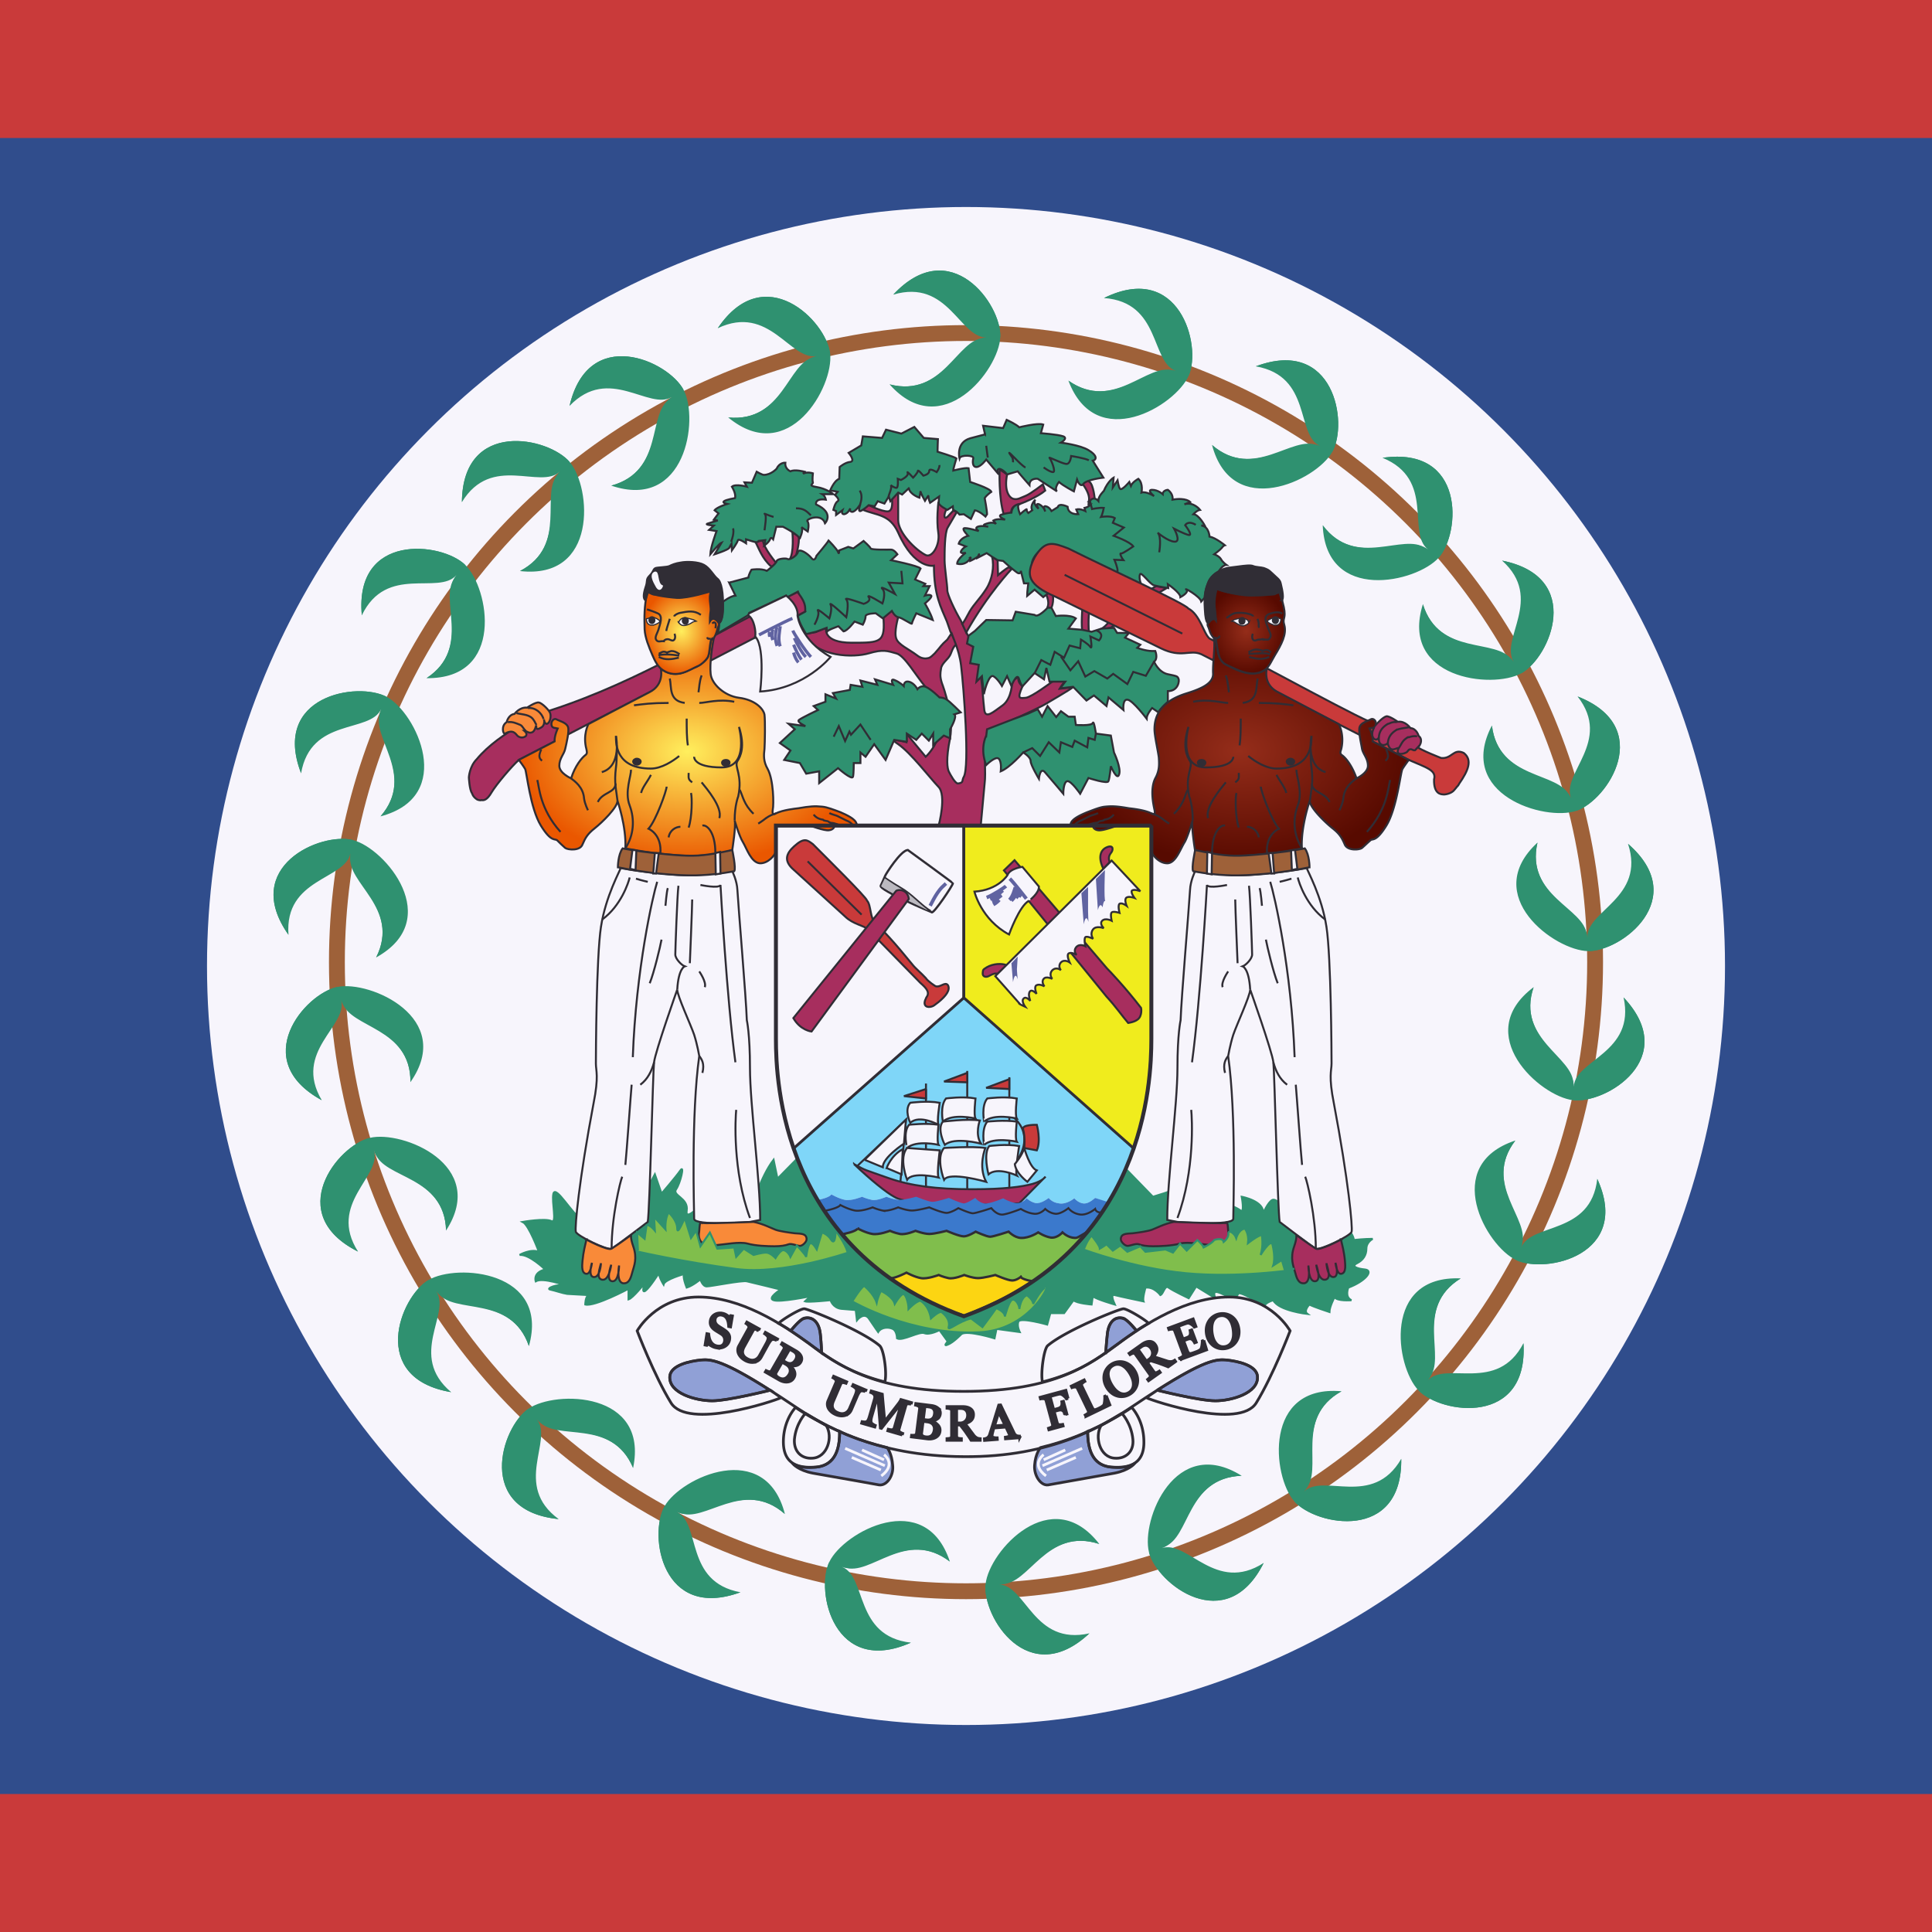 <svg xmlns="http://www.w3.org/2000/svg" xmlns:xlink="http://www.w3.org/1999/xlink" height="512" width="512" viewBox="0 0 512 512">
  <defs fill="#302d35">
    <radialGradient id="a">
      <stop offset="0" stop-color="#ffef5d"></stop>
      <stop offset="1" stop-color="#ea5700"></stop>
    </radialGradient>
    <radialGradient id="b">
      <stop offset="0" stop-color="#952d1a"></stop>
      <stop offset="1" stop-color="#570a00"></stop>
    </radialGradient>
    <radialGradient xlink:href="#a" id="c" gradientTransform="scale(1.226 .816)" cx="247.075" cy="238.328" fx="247.075" fy="238.328" r="35.95" gradientUnits="userSpaceOnUse"></radialGradient>
    <radialGradient xlink:href="#a" id="d" gradientTransform="scale(.936 1.068)" cx="321.991" cy="152.954" fx="321.991" fy="152.954" r="10.578" gradientUnits="userSpaceOnUse"></radialGradient>
    <radialGradient xlink:href="#b" id="e" gradientTransform="scale(1.224 .817)" cx="364.21" cy="237.789" fx="364.21" fy="237.789" r="36.034" gradientUnits="userSpaceOnUse"></radialGradient>
    <radialGradient xlink:href="#b" id="f" gradientTransform="scale(.956 1.046)" cx="468.154" cy="156.129" fx="468.154" fy="156.129" r="10.739" gradientUnits="userSpaceOnUse"></radialGradient>
  </defs>
  <path fill="#c93a3a" d="M0 0h512v512H0z"></path>
  <path fill="#304d8c" d="M0 36.571h512v438.856H0z"></path>
  <circle cx="256" cy="256" r="201.143" fill="#f7f5fc"></circle>
  <circle r="166.719" cy="254.976" cx="256" fill="none" stroke="#9e6139" stroke-width="4.201"></circle>
  <path d="M236.739 78.07c15.078-16.176 28.712 2.51 28.348 11.267-.364 8.756-15.572 28.074-29.334 12.527 14.257 3.65 18.517-12.29 25.728-12.448-7.21.159-10.157-15.626-24.742-11.344zM79.79 204.923c-7.928-20.585 14.996-24.429 22.741-20.225 7.748 4.204 18.454 26.297-1.687 31.65 9.615-11.066-2.892-21.923.16-28.407-3.052 6.484-18.615 2.11-21.214 16.983zM418.079 184.566c20.652 8.094 8.035 27.47-.322 30.304-8.356 2.834-32.006-4.243-22.386-22.604 1.732 14.511 18.249 12.685 21.007 19.299-2.76-6.615 11-15.054 1.7-27zM148.05 402.575c-22.094-2.196-15.28-24.253-8.02-29.241 7.26-4.988 31.96-4.582 27.75 15.686-5.655-13.49-21.042-7.262-25.514-12.878 4.47 5.615-6.446 17.459 5.784 26.433zM371.343 386.611c.316 22.034-22.54 17.826-28.362 11.237-5.82-6.59-8.225-30.989 12.545-29.147-12.86 7.112-4.875 21.575-9.988 26.622 5.114-5.047 18.215 4.369 25.805-8.71zM95.887 163.062c-2.014-21.946 21.1-19.486 27.41-13.357 6.312 6.128 10.591 30.273-10.26 30.013 12.277-8.067 3.198-21.882 7.907-27.303-4.709 5.422-18.496-2.97-25.057 10.648zM119.562 368.937c-21.895-3.673-13.594-25.222-6.012-29.714 7.583-4.49 32.199-2.43 26.618 17.51-4.723-13.841-20.5-8.656-24.579-14.56 4.08 5.905-7.618 16.992 3.973 26.763zM292.577 78.978c19.884-9.808 25.941 12.466 22.467 20.524-3.472 8.057-24.603 20.756-31.905 1.37 12.02 8.438 21.71-4.962 28.507-2.568-6.797-2.394-3.903-18.188-19.069-19.326zM334.889 414.198c-9.857 19.746-28.256 5.644-30.402-2.857-2.145-8.502 6.943-31.297 24.572-20.243-14.714.496-14.264 16.984-21.135 19.157 6.87-2.174 14.194 12.138 26.965 3.942zM431.442 223.621c16.708 14.517-1.746 28.552-10.573 28.43-8.83-.12-28.703-14.68-13.418-28.76-3.288 14.243 12.885 18.037 13.241 25.186-.358-7.149 15.46-10.504 10.75-24.856zM150.938 107.561c4.985-21.474 26.172-11.98 30.243-4.201 4.07 7.777.543 32.04-19.184 25.337 14.199-3.863 9.918-19.799 16.095-23.49-6.178 3.691-16.639-8.553-27.153 2.354zM85.268 291.564c-19.456-10.622-4.47-28.259 4.18-30.022 8.649-1.763 31.209 8.226 19.324 25.231.132-14.608-16.485-14.871-18.379-21.777 1.894 6.906-12.828 13.552-5.125 26.568zM366.387 121.324c21.977-3.16 20.726 19.877 14.893 26.457-5.833 6.579-29.9 12.1-30.743-8.579 8.767 11.74 22.185 2.01 27.891 6.389-5.703-4.38 2.01-18.488-12.04-24.267zM241.388 435.323c-20.274 8.99-25.404-13.512-21.6-21.422 3.802-7.908 25.442-19.735 31.934-.068-11.662-8.92-21.897 4.072-28.59 1.405 6.693 2.667 3.15 18.328 18.256 20.084zM423.29 312.402c9.155 20.076-13.495 25.274-21.482 21.539-7.987-3.736-20.007-25.155-.221-31.692-8.932 11.614 4.208 21.71 1.55 28.364 2.658-6.655 18.457-3.21 20.154-18.21zM76.452 247.736c-12.737-18.052 8.555-27.315 17.1-25.107 8.546 2.207 24.35 21.051 6.122 31.106 6.615-13.054-8.18-20.565-6.807-27.592-1.373 7.025-17.54 6.54-16.416 21.593zM196.23 421.97c-20.84 7.612-24.427-15.187-20.094-22.82 4.334-7.637 26.727-17.984 31.867 2.072-11.028-9.682-22.122 2.595-28.62-.516 6.496 3.11 1.893 18.497 16.846 21.263zM190.218 86.978c12.348-18.317 28.754-1.972 29.774 6.732 1.02 8.705-10.96 30.144-27.002 16.922 14.656 1.395 16.357-15.011 23.453-16.284-7.097 1.272-12.493-13.86-26.225-7.37zM403.732 355.963c1.333 21.997-21.695 18.831-27.811 12.511-6.12-6.319-9.646-30.585 11.189-29.685-12.523 7.686-3.877 21.773-8.752 27.046 4.876-5.273 18.396 3.538 25.375-9.872zM398.07 148.562c21.767 4.36 12.78 25.639 5.057 29.887-7.723 4.25-32.26 1.413-26.044-18.343 4.276 13.983 20.212 9.3 24.1 15.329-3.887-6.028 8.16-16.74-3.113-26.873zM122.409 133.059c.21-22.037 22.961-17.29 28.62-10.565 5.662 6.727 7.482 31.176-13.239 28.842 13.029-6.806 5.39-21.453 10.623-26.38-5.232 4.927-18.103-4.794-26.004 8.103zM94.884 331.684c-19.81-9.956-5.439-28.09 3.145-30.145 8.585-2.053 31.473 7.165 20.181 24.563-.372-14.606-16.988-14.304-19.117-21.144 2.13 6.84-12.355 13.98-4.21 26.726zM332.8 97.081c20.774-7.782 24.551 14.984 20.284 22.655-4.268 7.672-26.574 18.205-31.883-1.809 11.109 9.59 22.102-2.778 28.623.28-6.523-3.059-2.049-18.484-17.024-21.126zM288.707 432.855c-16.156 15.15-28.47-4.4-27.507-13.112.964-8.715 17.463-26.99 30.124-10.568-13.973-4.582-19.318 11.046-26.524 10.726 7.206.318 9.062 16.264 23.906 12.954zM430.264 264.325c15.158 16.106-4.619 28.234-13.39 27.236-8.773-.996-27.077-17.462-10.447-29.95-4.709 13.845 10.998 19.23 10.63 26.377.369-7.149 16.445-8.915 13.207-23.663z" fill="#2f9170"></path>
  <path d="M235.756 101.864c14.254 3.649 17.827-12.098 25.036-12.256-4.208 5.027-15.186 17.84-25.036 12.256zM236.739 78.07c15.078-16.176 28.712 2.51 28.348 11.267-12.237-21.333-16.067-18.043-28.344-11.266zM100.844 216.34c9.615-11.065-3.023-21.224.028-27.709 2.677 5.972 9.38 21.422-.028 27.71zM79.79 204.923c-7.928-20.585 14.996-24.429 22.741-20.225-24.694 1.433-23.419 6.298-22.74 20.225zM395.377 192.266c1.732 14.511 17.817 12.117 20.576 18.73-6.246-2.075-22.256-7.597-20.576-18.73zM418.079 184.566c20.652 8.094 8.035 27.47-.322 30.304 15.605-19.047 11.13-21.397.322-30.304zM167.782 389.028c-5.653-13.491-20.471-6.835-24.942-12.45 6.578.306 23.499 1.286 24.942 12.45zM148.05 402.575c-22.094-2.196-15.28-24.253-8.02-29.241-9.78 22.547-4.826 23.597 8.02 29.241zM355.523 368.701c-12.86 7.112-4.51 20.965-9.623 26.012-.444-6.521-1.39-23.315 9.623-26.012zM371.343 386.611c.316 22.034-22.54 17.826-28.362 11.237 23.688 7.076 24.176 2.072 28.362-11.237zM113.04 179.712c12.277-8.067 2.879-21.245 7.59-26.666.945 6.47 3.182 23.142-7.59 26.666zM95.887 163.062c-2.014-21.946 21.1-19.486 27.41-13.357-24.163-5.256-24.262-.231-27.41 13.357zM140.165 356.73c-4.722-13.838-19.96-8.189-24.04-14.091 6.542.744 23.358 2.856 24.04 14.092zM119.562 368.937c-21.895-3.673-13.594-25.222-6.012-29.714-11.29 21.843-6.422 23.222 6.012 29.714zM283.146 100.872c12.02 8.438 20.998-5.024 27.795-2.63-5.733 3.216-20.586 11.32-27.795 2.63zM292.577 78.978c19.884-9.808 25.941 12.466 22.467 20.524-3.808-24.256-8.565-22.531-22.467-20.524zM329.062 391.096c-14.713.496-13.659 16.607-20.529 18.778 2.605-6.002 9.491-21.371 20.53-18.778zM334.889 414.198c-9.857 19.746-28.256 5.644-30.402-2.857 17.819 17.03 20.554 12.801 30.402 2.857zM407.45 223.293c-3.288 14.243 12.672 17.36 13.028 24.508-5.178-4.039-18.383-14.585-13.028-24.508zM431.442 223.621c16.708 14.517-1.746 28.552-10.573 28.43 21.152-12.725 17.733-16.434 10.573-28.43zM161.997 128.696c14.199-3.862 9.417-19.29 15.595-22.983-1.137 6.438-4.253 22.972-15.595 22.983zM150.938 107.561c4.985-21.474 26.172-11.98 30.243-4.201-21.305-12.477-22.98-7.734-30.243 4.201zM108.77 286.771c.13-14.61-16.132-14.254-18.023-21.16 5.93 2.84 21.109 10.327 18.022 21.16zM85.268 291.564c-19.456-10.622-4.47-28.259 4.18-30.022-17.907 16.937-13.767 19.83-4.18 30.022zM350.536 139.203c8.767 11.739 21.53 1.73 27.234 6.108-6.459 1.28-23.119 4.38-27.234-6.108zM366.387 121.324c21.977-3.16 20.726 19.877 14.893 26.457 4.01-24.225-1.052-24.057-14.893-26.457zM251.72 413.84c-11.662-8.92-21.189 4.164-27.88 1.493 5.863-2.977 21.037-10.471 27.88-1.494zM241.388 435.323c-20.274 8.99-25.404-13.512-21.6-21.422 2.802 24.391 7.627 22.86 21.6 21.422zM401.582 302.254c-8.932 11.616 4.298 21.008 1.64 27.662-3.03-5.803-10.653-20.827-1.64-27.662zM423.29 312.402c9.155 20.076-13.495 25.274-21.482 21.539 24.566-2.899 22.998-7.679 21.483-21.54zM99.676 253.737c6.615-13.054-8.135-19.857-6.763-26.883 4.057 5.147 14.348 18.514 6.763 26.883zM76.452 247.736c-12.737-18.052 8.555-27.315 17.1-25.107-23.6 7.353-21.17 11.763-17.1 25.107zM207.995 401.224c-11.029-9.682-21.423 2.733-27.917-.376 6.05-2.58 21.7-9.04 27.917.376zM196.23 421.97c-20.84 7.612-24.427-15.187-20.094-22.82 1.136 24.522 6.053 23.319 20.093 22.82zM192.993 110.633c14.656 1.396 15.706-14.714 22.803-15.988-3.365 5.619-12.196 19.976-22.803 15.988zM190.218 86.978c12.348-18.317 28.754-1.972 29.774 6.732-15.451-19.172-18.715-15.33-29.774-6.732zM387.103 338.79c-12.523 7.686-3.54 21.146-8.416 26.42-.744-6.494-2.463-23.228 8.416-26.42zM403.732 355.963c1.333 21.997-21.695 18.831-27.811 12.511 23.989 5.993 24.245.975 27.811-12.511zM377.078 160.102c4.276 13.982 19.688 8.817 23.575 14.845-6.514-.95-23.254-3.591-23.575-14.845zM398.07 148.562c21.767 4.36 12.78 25.639 5.057 29.887 11.989-21.474 7.165-23.006-5.057-29.887zM137.8 151.327c13.028-6.806 5.011-20.852 10.242-25.777.288 6.53.831 23.342-10.242 25.777zM122.409 133.059c.21-22.037 22.961-17.29 28.62-10.565-23.51-7.632-24.116-2.642-28.62 10.565zM118.21 326.103c-.372-14.606-16.61-13.7-18.742-20.537 6.025 2.637 21.452 9.607 18.743 20.537zM94.884 331.684c-19.81-9.956-5.439-28.09 3.145-30.145-17.315 17.532-13.077 20.284-3.145 30.145zM321.198 117.924c11.108 9.59 21.398-2.91 27.92.147-6.029 2.63-21.625 9.218-27.92-.147zM332.8 97.081c20.774-7.782 24.551 14.984 20.284 22.655-1.343-24.514-6.248-23.27-20.284-22.655zM291.328 409.18c-13.972-4.582-18.618 10.899-25.821 10.58 4.542-4.74 16.378-16.802 25.821-10.58zM288.707 432.855c-16.156 15.15-28.47-4.4-27.507-13.112 10.749 22.094 14.793 19.064 27.507 13.112zM406.426 261.612c-4.708 13.844 10.856 18.532 10.487 25.68-4.744-4.533-16.818-16.34-10.487-25.68zM430.264 264.325c15.158 16.106-4.619 28.234-13.39 27.236 22.332-10.559 19.304-14.588 13.39-27.236z" fill="#2f9170"></path>
  <g fill="#a72e5e" stroke="#302d35" stroke-width=".509">
    <path d="M286.986 128.348s.625-1.46 1.772-.624c1.042.831 1.352 4.48 1.352 4.48l-1.667.831c.001.001.94-1.35-1.457-4.687zM277.514 161.065s.833-1.145-.312-3.649l1.667-.52s.624 1.979-.209 4.17l-1.146-.001M306.37 155.33l-3.957 2.399 1.98.938 4.792-2.814-2.814-.522M253.338 170.854c-1.044.835-1.147 2.294-1.772 3.126-.518.833-2.083 1.978-2.186 3.23-.208 1.249-.311 2.082.209 3.751.621 1.665 3.227 9.064 2.186 14.692-1.147 5.624-.727 8.02-.31 8.856.413.834 1.666 3.124 2.395 3.124 1.667-.207.938-.728 1.561-1.77 1.563-2.71 0-23.652-.729-29.487-.519-4.48-2.606-8.545-2.81-8.96-.208-.523-.624-1.876-.939-2.71-1.561-3.753-3.437-6.98-3.437-14.799 0 0-5.106 1.15-9.48-8.752-2.291-5-5.626-4.48-9.583-6.145l1.77-1.149s3.335 1.668 5.002 1.668c1.667 0 1.147-3.334 1.147-3.334l1.667-1.669v7.297c0 3.334 4.583 7.918 7.292 9.273 1.667.831 3.855-2.607 3.335-5.939-.521-3.334 0-7.814 0-7.814l2.292 1.353s-.834 1.458-.625 2.292c.31.835 1.456-.833 2.29-1.668 0 0 .207.21 1.042.21 0 0-1.667 2.81-2.499 4.272-.831 1.355-.831 6.67-.831 8.65 0 1.98.73 6.562.73 8.02 0 1.046 1.976 5.315 3.542 7.922.52 1.04 1.77 3.749 1.77 3.749 1.25 1.98 1.352 3.334 2.083 5.003.416.832 1.147 3.229 1.667 7.399.21 1.04.416 5 .732 7.603.31 2.5 2.396.523 4.893-1.249 2.5-1.876 2.5-6.356 2.5-6.356s1.981-1.667 1.668-.729c-.209 1.043 1.043 2.084 1.043 2.084-1.561 3.541-.623 3.125.938 3.021 1.562-.21 6.978-4.272 6.978-4.272.73-.21 3.96-.21 3.439 0-.625.313-1.46 1.876-1.46 1.876l3.543-.418c-1.25.938-5.94 3.647-6.978 4.272-1.147.731-6.77 3.442-9.167 4.377-2.396 1.04-7.085 3.334-7.293 5.73-.105 2.398.311 8.857 0 10.94-.209 2.083-1.043 11.359-1.043 11.359h-11.148s2.189-8.128-.105-10.315c-2.187-2.292-7.293-8.962-10.626-11.256-3.335-2.186 2.186-.517 2.186-.517v-2.294l5.104 6.15s8.854-7.815 0-18.443c-2.812-3.334-5.626-8.439-7.812-8.962-2.292-.625-3.439-1.146-7.294 0-3.96 1.145-13.44 1.145-17.398-5.108l3.335-.52 2.81-1.146s-1.145 3.96 6.772 3.96c7.814 0 8.959 0 8.334-7.294l2.292-1.146 1.668 1.67s-1.147 3.958-.521 5.624c.52 1.666 3.335 2.814 5.522 4.48.938.73 1.667.835 2.292.835.937-.105 1.145-.105 2.395-1.356 1.876-2.084 1.458-1.98 3.334-3.644 0 0 .938-1.46 1.147-1.67l1.147 3.023h-.006z" stroke-width=".521"></path>
    <path d="M255.007 165.335c.414-.414 1.25-1.98 1.98-3.334 1.25-2.084 2.709-3.334 4.374-5.94 1.561-2.396 2.188-5.937 1.561-8.437l1.458.833.107 3.96s1.98-1.67 2.814-2.085l.831.415s-6.25 6.462-12.085 16.88l-1.042-2.29.002-.002zM200.212 143.667c.834 1.455 1.669 4.272 4.168 6.459l1.667-.52s-3.854-4.48-3.854-6.459l-1.98.52M210.002 141.158s.52 5.315-.832 7.294l1.666-.83s1.146-3.647.833-5.628l-1.667-.832v-.004zM264.909 124.385s-.315 7.501 1.146 12.087l1.978-.623s-.311-1.359 1.354-1.984c1.668-.52 5.626-2.186 7.604-3.855l-.623-1.665s-3.02 2.396-4.48 3.02c-1.353.522-2.187 1.146-3.334.835-1.147-.313-2.498-2.189-1.667-6.462l-1.978-1.353M286.986 159.396s-.519 5.313-.207 7.607l1.77.418s-.413-6.356.73-6.877l-2.293-1.148M294.912 163.359s-1.98 3.438-4.27 3.752l3.646-.731s1.044-.52 2.605-2.187l-1.981-.834" stroke-width=".521"></path>
  </g>
  <g fill="#2f9170" stroke="#302d35" stroke-width=".509">
    <path d="M263.035 147.62l1.353.83 1.458.211s1.561 1.458 3.334 2.811c1.353 1.149 1.353-.207 1.353-.207l.831 3.334h1.147s-.313 2.188-.313 3.335l1.98-1.669 2.292 1.98s1.667-1.457 2.5-1.457c.83 0 1.144-.832 1.144-.832h.107c-5.523-2.607-7.917-5.314-6.25-8.128 2.709-4.688 7.188-1.668 8.645-1.04l20.21 10.834s1.354-.833.416-1.669c-1.043-.83-1.459-2.916-1.147-3.749.314-.833 2.605 2.603 3.75 2.916 1.147.313 3.75.73 3.75.73l-.105-1.042s3.334 2.291 3.334 3.439c0 0 2.397-1.25 1.561-1.98-.832-.728 3.648 1.772 3.96 3.128l.936-1.046c-.105 0 .313-3.334 1.458-4.896 1.044-1.561 2.189-1.98 2.189-1.98s1.043-1.772 2.082-1.772c0 0-1.043-.727-1.459-1.561-.52-.836-1.77-1.251-1.77-1.251s1.561-1.145 1.98-1.667c.416-.623.834-.732.834-.732s-2.399-1.978-4.066-2.288c0 0-.104-2.712-2.187-2.919h.938s-1.563-2.917-3.022-3.02c0 0 .938-1.042 1.772-1.146 0 0-1.772-2.292-4.166-1.458l1.562-.623s-1.146-1.25-4.686-.625c0 0 .31-1.458-1.25-2.606 0 0-1.354.103-1.354 1.145 0 0-1.25-1.145-2.812-1.145-1.563 0 .52 1.668.52 1.668s-2.083-1.355-3.334-.938c0 0 .52-2.396-.833-3.648 0 0-1.56.834-1.98 1.876l-.416-1.042s-2.084 2.501-2.5 1.772c-.312-.416-.623-2.186-.623-2.186l-1.248 1.876.207-2.607s-1.458.834-2.604 3.54c0 0-1.46 1.356-1.46 2.604 0 0-1.145-1.352-2.188 0-.938 1.458 0 1.149 0 1.149s-.416.517-1.458.727l.209.831s-1.353-.727-2.395-.414l.519 1.249s-2.708.21-2.81-1.977c0 0-2.293-1.148-2.606.104l-1.667 1.042s-.521-1.042-1.46-1.25c-1.043-.312-.208 1.353-.208 1.353s-.311-1.249-1.562-1.876c-1.248-.518-.208 1.149-.208 1.149s-1.667-1.356-.831-2.397c0 0-1.563 1.459-.834 2.814l-1.042.728s-.521-.52-.418-.938c.107-.417-1.77 1.249-1.77 1.249s-1.146-2.707 0-2.707c.104 0-1.98-.104-2.291 2.294 0 0-1.354.103-2.605.517-1.354.418.938 1.356.938 1.356s-1.98-.418-3.126.209l.73.938s-.73-.73-2.5-.107c-1.877.52.415.834.415.834s-1.876-.416-2.813 0c-.938.418.312 1.146.312 1.146s-3.437-1.042-3.958-.727c-.52.31 1.146 1.98 1.146 1.98s-2.083.52-2.498 2.084l1.875.727s-.832.416-1.252 1.251c-.412.834 1.252.415 1.252.415s-2.29 1.67-2.29 2.917c0 0 1.665.52 2.915-.728s.416-.833.416-.833l.105.833s2.397-1.04 2.397-1.665c0-.52-.416.832-.416.832l2.397-1.25 1.56 1.043v-.002h.002z" stroke-width=".521"></path>
    <path d="M261.048 115.118l-.52-2.292 5.312.623.937-2.186s2.5 1.145 3.334 1.975c0 0 4.895-1.248 6.356-.727l-.625 2.294s4.478.31 5.938.831c1.354.52-.623 1.67-.623 1.67s5.103.622 7.293 1.978c2.291 1.352 2.291 2.5 1.146 2.81l2.81 4.48s-4.478.52-5.311 1.666c-.834 1.145-1.667-1.145-1.667-1.145l-.834 3.125s-2.812-1.46-3.958-2.5c0 0-1.352 1.668-.52 2.5l-5.105-3.334s-2.189-.311-2.189 1.669c0 0-2.497-2.814-3.124-3.649l-2.814.835s-.831-1.145-1.874-1.46c-1.147-.206-.313 1.46-.313 1.46l-1.667-1.98-1.666-1.976s-1.46 1.976-2.605 1.976c-1.045 0-1.045-1.353-.834-2.291.312-.834-3.334-1.04-3.646 0 0 0-1.044-4.168 2.812-5.313l3.958-1.042v.003zM240.845 129.393l-1.77 1.668-1.044-.52-2.083 2.29-.417-1.252-1.146 1.876-1.77-.624-.834 1.354-1.561-.313s-1.354 1.25-2.189 1.562c-.832.211 0-1.873 0-1.873s-1.25 2.083-2.188 2.083c-.831 0-.519-.938-.519-.938s-.52 1.35-1.562 1.562c-.938.104-.522-1.042-.522-1.042l-1.668 1.249v-1.042l-.729-.311s.416-1.876 1.147-2.292c.729-.418-.73-1.665-.73-1.665l.73-.834s-2.085-.52-2.085-.104c0 0 1.043-2.81 2.5-3.336l.105-3.124s1.46-1.248 2.813-1.356c1.457-.208-.416-2.396-.416-2.396l3.333-1.975.416-2.397 5.104.413 1.042-2.186 4.064 1.04 3.437-1.771 2.5 2.917 3.75.314s-.105 2.603-.105 3.335c0 0 4.478 1.352 5 1.771 0 0-.833 2.709-.833 3.229 0 0 3.127-.834 4.065-.625 0 0 .313 2.919.415 3.647 0 0 5.312 1.669 5.626 2.607 0 0-1.147.727-1.771 1.665 0 0 .623 3.231.623 4.272l-.416.624s-1.563-1.458-2.813-1.666l-1.044 2.291-1.873-1.25-1.146.105s-.938-1.146-1.668-1.146l-.106-1.042-1.458.938s-2.29-1.147-2.29-1.876c0-.624.104-1.67.104-1.67l-2.396 1.67s-.52-1.248-.415-1.772c.105-.52-.937 1.252-.937 1.252s-1.251-2.19-1.147-2.607l-.313 1.773s-2.5-.831-2.811-2.5v-.002z" stroke-width=".521"></path>
    <path d="M207.503 139.602s4.377 2.191 4.377 3.232c0 0 1.147-2.294.52-3.128l1.668 1.15s.518-2.084-.105-2.711c-.521-.52 3.748-2.289 4.686.522 0 0 2.606-2.708-2.396-5.002 0 0-.414-1.665 2.605-1.248 0 0-.207-1.043-.937-1.459h2.917s-1.77-1.46-4.376-1.876c-2.498-.417-.938-.728-1.042-1.253-.209-.52 0-2.396 0-2.396s-1.458-.52-2.605.104l.416-.522s-2.71-.727-3.75-.103c0 0-1.562-.625-1.353-2.294 0 0-1.563-.103-2.29 1.562 0 0-1.459 1.669-3.437 1.669-.416 0-1.876-.835-1.876-.835l-1.252 2.918-1.978-.104.624 1.145s-3.021-.83-3.96 0c0 0 1.148 1.773.833 3.022 0 0-2.397.417-2.917.834-.625.413.833.727.833.727s-2.709.834-3.336 1.67l1.045.83-1.251 1.67 1.043.206s-1.77.522-2.707.834c-.938.31 1.666.52 1.666.52l-1.249 1.145 1.98.31s-1.562 4.17-1.667 6.15c0 0 2.397-2.918 3.02-3.124l-1.874 3.125s3.543-1.145 3.856-1.67c.311-.623.624-1.144.624-1.144l.105 1.771s1.354-1.876 1.562-2.606c.105-.727 2.187.73 2.187.73v-1.044s1.876.624 2.5.731c.729.103.832-.313.832-.313l1.77-.208-.313 1.455s1.25-.832 1.562-1.666c.209-.835.832 0 .832 0l.832-3.334h1.77l.006.008zM193.229 154.399l1.667 3.438c-1.354.103-3.334 1.665-3.334 1.665.311 5.732-1.145 5.418-1.145 5.418.413 1.043-.265 2.975-.265 2.975l8.286-4.953.104-.52 9.794-4.588.31.52 2.814-1.56 1.98 5.207-1.98 1.146c.106 1.771 2.188 4.899 2.188 4.899l2.605-.623 2.813-1.046s.106 1.563.106 1.046c0-.42 3.02-1.458 3.02-1.458l1.353 1.354c1.045-.104 2.917-2.608 2.917-2.608l2.188.836s.73-1.25.73-2.187c0-.834 2.708-.834 2.708-.834l1.876 1.353 2.396-1.977s.729 1.458 1.667 1.665c1.043.104 3.646 2.082 3.646 1.669 0-.416 1.147-2.71 1.147-2.71l4.374 1.772c-.623-1.98-2.081-4.376-2.081-4.376s2.08-1.665 1.666-2.083c-.415-.417-1.666 0-1.666 0l1.248-2.5h-1.666l.52-.623-2.71-1.145 1.458-2.918c-.625-.731-7.812-2.19-7.812-2.19l1.667-1.562s-.834-1.248-1.667-1.248c-.834 0-5.21.104-5.418-.31-.106-.418-1.876-1.984-1.876-1.984l-2.71 1.983-1.353-.417-2.397.938s0 1.352-.314.414c-.31-.835-2.498-3.021-2.498-3.021-.416.727-3.23 4.062-3.23 4.062s-.415 1.773-1.353.52c-1.043-1.248-3.23-2.603-3.543-1.56-.312 1.147-2.29 2.186-2.71 1.875-.414-.315-2.708-.104-2.917.52-.104.728-2.605 2.604-2.605 2.604-1.562-.728-4.064-.31-4.064-.31s-.73 1.145-.832 2.083l-5.103 1.35h.004v-.001zM240.323 196.598v-2.19l2.498 1.669 1.46-1.669 1.875 1.874 1.146-1.874v3.023l2.813-2.498 1.665.727v-2.396s1.982-3.337 1.147-3.96l1.667-.52s-2.814-2.813-3.647-3.336c-.832-.622-1.979-.622-1.979-.622s-2.188-2.192-3.646-2.814c-1.354-.52-2.19.622-2.19.622s-.832-1.665-2.29-1.979c-1.352-.31-1.352 1.146-1.352 1.146s-1.044-1.042-2.397-1.563c-1.354-.622-.417 1.25-.417 1.25l-4.793-1.457.623 1.457-4.478-1.142.519 1.666-3.125-.524-.208 1.357-4.48.832.834 1.458-2.813-1.146v1.98l-3.125 1.145 1.146 1.045s-4.166 1.98-5.002 2.604c-.831.52 1.669 1.665 1.669 1.665l-4.48-.625 1.668 1.46-3.96 3.648 2.813 1.98-1.667 2.5 4.166.83 1.667 2.815 3.438-.625v3.124l5.001-3.958s3.648 3.23 3.959 2.292c.208-.833.208-3.647.208-3.647h1.77v-2.811l1.354 1.145 2.292-3.337 3.02 4.17 2.29-5.312 3.334.52h.007zM260.741 183.992l-.52-4.792-1.457 1.458.621-4.48-2.288-.418.831-4.374-1.666-.836.414-2.083 1.668-1.248 3.02-2.918 6.978.107.833-2.293 5.002.834c.832.938 3.436-1.876 3.436-1.876h1.043l1.147 2.185s3.646-.52 5.312.625l-1.98 2.71 3.646.31 2.499.525 2.605-.835 3.335-.211.833 1.355h3.126l-1.043 1.249 4.063 1.876-.832.834s2.291.834 3.958.834h.833s.832 1.977-.315 2.81c0 0 1.147 2.814 3.648 3.337 2.5.52 2.5.52 2.812 1.144.314.522 0 3.336-2.812 3.336v2.814s-2.189 1.98-2.5 2.81l-1.668-1.145s-1.456 1.669-1.456 2.814c0 0-3.648-4.795-5.002-5.005-1.459-.31-1.147 2.71-1.147 2.71l-3.957-3.333-.521 2.29-3.334-2.81-1.98 1.35-3.544-3.644-3.437.418 1.352-1.773h-4.166l-.832-3.644-.624 3.02-2.499-1.666-3.23 3.541s-.415-.418-.938-2.084c-.519-1.668-1.98 1.978-1.98 1.978l-1.146-2.603-1.354 2.603s-1.147-1.978-2.291-2.603c-1.043-.52-2.187 3.124-2.498 4.793l.002.004zM261.366 194.929l.208-1.665 5.937-2.294 5.002-1.876 2.498-1.145 1.146 1.978 1.459-2.81 2.291 2.915 1.25-1.563 1.979 1.458h1.667l.312 2.192s4.168.31 4.48-.52c.312-.835.83 2.81.83 2.81l3.959.52.833 4.48s1.977 4.17 1.354 5.836c-.522 1.772-2.19-2.187-2.19-2.187s-.31 3.125-.623 3.959c-.208.831-5.313-.834-5.313-.834l-2.187 4.168s-2.29-3.334-3.333-3.334c-1.147 0-1.147 3.334-1.147 3.334s-3.334-3.96-4.793-5.628c-1.354-1.665-1.667 1.668-1.667 1.668s-2.188-3.647-2.188-4.688c0-1.145-1.98-2.293-1.98-2.293s-3.439 3.96-5.94 5.003c0 0 .313-2.5-.52-3.334-.832-.835-3.334 1.665-3.334 1.665s-1.771-3.855 0-7.814l.01-.001z" stroke-width=".521"></path>
  </g>
  <g fill="none" stroke="#302d35" stroke-width=".509">
    <path d="M288.87 132.823l.522 2.084s1.874-.418 3.126-.312c0 0-.312 1.666-.73 2.396 0 0 2.5-.416 3.647.311l-.521 1.248 2.917 1.252-2.708 2.187s4.373 1.56 5.209 2.814c0 0-2.812 1.978-3.23 1.876-.415-.211-.104.83.625 1.768l-2.397-.103s.938 2.19.832 3.02c-.104.834-3.958.624-3.958.624M307.2 146.37s.73-4.167-.414-5.21c0 0 2.708 2.294 4.478 2.397 1.876.107-.105-3.438-.105-3.438s2.605 1.354 3.855 1.666c1.25.21-.938-2.604-.938-2.604s.73-1.356 2.812-.104M268.452 122.511s.102-.938-.316-1.458c-2.498-3.438 2.607 2.606 3.647 2.814M276.572 123.863s1.667 1.248 2.5 1.248-.52-3.334-.937-3.749c-.416-.417 3.02 1.353 4.272 1.563 1.25.31 1.457-2.084 1.457-2.084s3.855.624 4.689 1.146M261.775 121.262s-.312-2.187-.414-3.125M235.53 131.686c-.209-.417 1.045-2.293.521-3.127 0 0 .73.627 1.459.731.624.104.413-2.398.413-2.398l.834.311s2.188-1.042 1.77-1.876c-.417-.831 1.459 1.249 1.459 1.249s1.25-1.249 1.25-1.769c0-.525 1.457 1.248 1.457 1.248s1.562-.313 1.562-1.248c0-.938 1.98.31 1.98.31s.831-1.144.73-1.876M227.922 133.663s.936-2.187-.106-3.645M202.609 140.534c.105-1.04.623-3.855.105-4.272-.52-.413 1.044.417 2.292.73M214.897 136.581c-1.25-1.252-1.98-1.876-3.957-1.876M193.751 143.555c.313-.727.833-2.5.52-3.541M220.938 195.236l1.354-2.814 1.667 3.959 1.145-2.5.416.834 2.5-2.709 2.709 4.063M274.176 178.463l1.77-3.541 2.399 1.251 1.147-3.439 2.497 1.563 1.458-3.229 2.813.728.207-2.291s1.98 1.145 2.5 1.978c.623.836 0-2.81 0-2.81l2.291 1.04s1.667-1.668-.623-2.606" stroke-width=".521"></path>
    <path d="M281.16 173.988l2.5 3.647 2.081-2.396 1.876 4.062 2.396-1.458 3.437 1.98 1.561-1.249 3.75 2.709 1.563-3.229 3.334 1.042 2.186-3.75M215.839 165.55s1.459-2.504.938-3.65c-.626-1.145 3.02 1.981 3.02 1.981s.832-2.501.312-3.646c-.626-1.145 4.168 3.334 4.168 3.334s.834-3.854 0-4.69c-.834-.833 4.584 1.149 4.584 1.149s2.188-.624 1.354-1.772c-.834-1.146 3.644 1.666 3.644 1.666s1.042-2.81 0-3.856c-1.146-1.144 3.334 1.355 3.334 1.355l-1.666-3.021 3.646.207-.312-3.334M271.155 199.404l2.396-1.146 2.084 2.084 2.292-3.646 2.812 2.708.416-2.708 3.02 1.252.626-1.67 3.333 1.774.312-2.502 1.666.522.314-1.668" stroke-width=".521"></path>
  </g>
  <path d="M216.668 317.983a74.491 74.491 0 0 1-6.356-13.856l45.11-39.7 45.112 39.593c-1.563 4.583-3.648 9.483-6.563 14.173l-.36.576c-.832-.31-3.392-1.306-3.392-1.306s-1.46 1.355-2.602 1.458c-1.563.21-2.917-1.352-2.917-1.352s-1.98 1.666-3.96 1.352c-1.98-.206-2.813-1.458-2.813-1.458s-2.083 1.668-3.542 1.355c-1.354-.316-2.292-1.254-2.292-1.254s-1.25 1.566-3.02 1.254c-1.667-.316-3.23-1.254-3.23-1.254s-2.601 1.144-4.27 1.354c-1.665.315-3.126-1.459-3.126-1.459s-2.187 1.459-3.02 1.459c-.833 0-3.958-1.459-3.958-1.459s-3.23 1.043-4.375 1.043c-1.043 0-4.27-1.353-4.27-1.353s-3.022.832-4.374.832c-1.46 0-3.542-.832-3.542-.832s-2.497 1.146-3.855.832c-1.458-.31-2.605-.832-2.605-.832s-2.708 1.146-4.48.832c-1.667-.31-3.646-1.454-3.646-1.454s-.313.831-3.541 1.454h-.107" fill="#7fd6f8"></path>
  <path d="M255.427 218.788v45.635l-45.11 39.91c-4.375-12.712-4.688-24.068-4.688-28.964v-56.58h49.798" fill="#f7f5fc" stroke="#302d35" stroke-width=".729"></path>
  <path d="M255.427 218.788v45.635l45.005 39.91c4.374-12.712 4.687-24.068 4.687-28.964v-56.58h-49.692" fill="#f0ec1d" stroke="#302d35" stroke-width=".729"></path>
  <g stroke="#302d35" stroke-width=".509" fill="#302d35">
    <path d="M226.324 308.5c3.392 1.839 2.243 1.259 9.273 3.748 5.731 1.984 12.396 2.918 22.084 2.918 8.477 0 13.249-.672 15.934-1.413 2.784-.8 3.444-1.922 3.444-1.922l-6.978 7.086s-28.051 1.514-33.13-1.77c-1.978-1.044-6.251-4.48-10.626-8.648v.001z" fill="#a72e5e" stroke-width=".521"></path>
    <g fill="none">
      <path d="M267.479 295.27s8.96 5.104 0 14.899M227.164 309.023l12.918-12.299-1.458 16.464M245.391 314.644V287.14M267.479 314.644v-29.172M256.328 315.167v-31.36" stroke-width=".521"></path>
    </g>
    <g fill="#c93a3a">
      <path d="M245.391 288.604l-5.834 1.876 5.834.625v-2.5M256.328 284.324l-6.145 2.294 6.145.207v-2.501M267.479 285.993l-6.146 2.294 6.146.31v-2.607.003zM271.124 299.233c-.312-1.251 3.648-1.145 3.648-1.145s1.147 4.166 0 6.77l-3.333-.624s.312-2.811-.315-5z" stroke-width=".521"></path>
    </g>
    <g fill="#f7f5fc">
      <path d="M229.14 307.354l10.94-10.629-.521 6.356s-5.625 3.645-5.625 6.251l-4.794-1.978M234.967 309.545s1.147-3.334 4.271-5l-.312 6.668-3.957-1.668h-.002zM250.706 291.103s4.478-.625 7.813 0c0 0-.521 4.48 0 5.312 0 0-6.147-1.459-8.646.832 0 0-.834-4.167.833-6.144zM241.224 292.25s4.48-.625 7.812 0c0 0-.832 5.003-.313 5.835 0 0-5.002-2.814-7.5-.524 0 0-1.667-3.435 0-5.311z" stroke-width=".521"></path>
      <path d="M240.906 298.076s4.48-.52 7.814 0c0 0-.52 4.48 0 5.316 0 0-5.834-1.356-8.336.831.001.001-1.146-4.166.522-6.147zM249.866 297.247s6.46-.83 9.792-.31c0 0-1.354 3.646.314 6.145 0 0-6.98-1.875-9.586.31 0 0-2.186-4.166-.52-6.145zM240.394 304.23l8.645.624s-.832 6.356-.312 7.19c0 0-6.979-1.669-8.337.622 0 0-2.292-5.833 0-8.439h.003v.003zM250.184 304.23s7.497-.522 10.938 0c0 0-1.982 4.796.209 8.96 0 0-9.795-2.81-11.15-.522 0 0-2.289-5.834 0-8.438h.003zM261.642 291.103s4.478-.625 7.813 0c0 0-.519 4.48 0 5.312 0 0-6.146-1.459-8.644.832-.002 0-.836-4.167.831-6.144zM261.642 297.247s4.478-.52 7.813 0c0 0-.519 4.48 0 5.313 0 0-6.146-1.353-8.644.835-.002 0-.836-4.169.831-6.148zM262.164 303.708s4.478-.621 7.916 0c0 0-1.146 6.98-.624 7.814 0 0-5.101-2.396-7.5-.31 0 0-1.457-5.521.208-7.504z" stroke-width=".521"></path>
      <path d="M271.432 304.23s1.456 5.312 3.332 5.939l-2.499 3.021s-3.02-2.188-3.334-4.685c0 0 1.978-2.295 2.5-4.275z" stroke-width=".521"></path>
    </g>
  </g>
  <g stroke="#302d35" stroke-width=".61" fill="#302d35">
    <path d="M293.765 318.607c-7.187 11.984-18.96 23.234-38.336 30.214-19.69-7.081-31.67-18.855-38.756-30.736l.106-.104c3.228-.628 3.542-1.459 3.542-1.459s1.98 1.146 3.646 1.459c1.77.31 4.48-.834 4.48-.834s1.145.522 2.603.834c1.354.31 3.856-.834 3.856-.834s2.082.834 3.54.834c1.354 0 4.376-.834 4.376-.834s3.229 1.352 4.27 1.352c1.147 0 4.375-1.043 4.375-1.043s3.126 1.46 3.959 1.46c.831 0 3.02-1.46 3.02-1.46s1.457 1.77 3.125 1.46c1.667-.207 4.27-1.352 4.27-1.352s1.562.938 3.23 1.25c1.77.314 3.021-1.25 3.021-1.25s.938.938 2.292 1.25c1.458.314 3.54-1.355 3.54-1.355s.833 1.252 2.815 1.459c1.98.313 3.959-1.352 3.959-1.352s1.351 1.562 2.916 1.352c1.147-.105 2.603-1.459 2.603-1.459s2.605.832 3.542 1.148" fill="#3b79cc" stroke="none"></path>
    <path d="M291.994 321.321c-1.562.106-1.77-.938-1.77-.938s-2.082 1.773-4.063 1.46c-2.083-.311-3.02-1.667-3.02-1.667s-2.19 1.772-3.648 1.458c-1.458-.208-2.498-1.251-2.498-1.251s-1.354 1.565-3.126 1.251c-1.77-.208-3.335-1.251-3.335-1.251s-2.812 1.149-4.585 1.46c-1.77.314-3.228-1.667-3.228-1.667s-4.064 1.356-4.896 1.356c-.938 0-3.857-1.356-3.857-1.356s-1.978 1.252-3.124 1.252c-1.25 0-4.583-1.46-4.583-1.46s-3.128.836-4.586.836c-1.459 0-3.646-.836-3.646-.836s-2.709 1.146-4.167.836a14.294 14.294 0 0 1-2.605-.836s-2.917 1.146-4.688.836c-1.77-.315-3.855-1.458-3.855-1.458s-.311.726-3.749 1.458h-.105" fill="none" stroke-width=".521"></path>
    <path d="M227.297 325.57s-.291.682-3.008 1.28c-.058-.004-.736.16-.736.16.25-.045.454-.08.672-.127-.096.036-.31.114-.768.256 3.072 4.438 7.674 8.466 12.47 11.697 4.795 3.23 10.306 7.087 19.69 9.839 9.866-3.852 12.499-5.318 18.947-9.636 6.448-4.71 9.808-7.644 13.404-12.477-2.816 1.6-2.411 1.618-3.872 1.408-1.458-.31-2.528-1.376-2.528-1.376s-1.331 1.586-3.104 1.376c-1.77-.31-3.328-1.376-3.328-1.376s-2.314 1.575-4.608 1.472c-1.771-.106-3.232-1.664-3.232-1.664s-4.064 1.344-4.896 1.344c-.938 0-3.84-1.344-3.84-1.344s-1.99 1.248-3.136 1.248c-1.249 0-4.576-1.472-4.576-1.472s-3.118.832-4.576.832c-1.459 0-3.648-.832-3.648-.832s-2.598 1.145-4.16.832c-1.459-.31-2.624-.832-2.624-.832s-2.902 1.145-4.672.832c-1.771-.31-3.872-1.44-3.872-1.44z" fill="#80be4c" stroke-width=".625"></path>
    <path d="M255.621 348.682c10.192-4.242 12.033-5.396 18.198-9.166-1.076.03-4.203-.98-3.071-1.302 0 0-1.254 1.13-2.503 1.13-1.147 0-4.48-1.455-4.48-1.455s-3.124.83-4.583.83c-1.46 0-3.647-.83-3.647-.83s-2.71 1.143-4.168.83c-1.459-.31-2.605-.83-2.605-.83s-3.02 1.143-4.686.83c-1.771-.31-3.856-1.457-3.856-1.457s-2.564 1.36-4.174 1.516c4.925 3.607 10.11 7.128 19.575 9.904z" fill="#fcd512" stroke-width=".625"></path>
  </g>
  <g stroke="#302d35" stroke-width=".509" fill="#302d35">
    <path d="M248.71 265.564c2.024-1.648 3.186-3.235 2.51-4.467-.76-1.057-1.95.662-3.291.259 0 0-2.024-1.252-2.576-2.149-1.18-1.312-2.699-2.492-3.573-3.62-.927-1.045-4.414-5.654-9.72-10.96-1.526-.996-1.177-4.762-2.27-5.932-.093-.815-10.607-11.223-14.359-14.988-1.516-1.116-2.316-1.84-4.982.577-2.104 1.898-2.86 3.857-.1 6.222l13.677 12.436c1.997 1.941 4.788 2.295 5.958 3.3l13.902 14.216c1.75 1.513 2.59 2.585 1.6 3.878-1.098 2.127.077 2.414.327 2.478.16.089 1.142.086 1.797-.42l1.1-.83z" fill="#c93a3a" stroke-width=".521"></path>
    <path d="M214.036 228.27l14.293 14.123" fill="none" stroke-width=".512"></path>
    <path d="M233.39 234.721c.221-.425.705-1.508 1.216-2.69.2-.467 4.045-6.598 5.962-6.779 0 0 11.958 8.7 11.967 8.814.04.469-5.187 8.287-5.641 7.693-.002 0-14.009-5.88-13.504-7.038z" fill="#f7f5fc" stroke-width=".585"></path>
    <path d="M241.009 236.77c-1.638-1.273-4.344-2.513-6.528-3.969l-.981 2.048c.79.884 10.738 5.51 12.373 6.4 0 0-1.896-2.173-4.864-4.48z" fill="#bbb9c0" stroke="none"></path>
    <path d="M234.476 232.54c1.28.896 3.712 2.432 5.248 3.328 2.944 2.048 4.807 4.304 6.912 5.504" fill="none" stroke-width=".41"></path>
    <path d="M210.248 269.804l27.225-33.694c.51-.467 3.034-.493 3.376 2.117l-25.783 35.139s-2.937-.29-4.818-3.562z" fill="#a72e5e" stroke-width=".521"></path>
    <path d="M301.507 270.172c-.938.732-2.533.922-2.533.922-1.77-2.084-3.232-4.272-5.731-6.98l-27.192-33.447 2.812-2.708 24.481 28.652c.73.728 5.004 5.21 9.067 10.52.002.003.356 2.082-.904 3.041z" fill="#a72e5e" stroke-width=".521"></path>
    <path d="M275.323 234.936l-4.377-5.21s-3.333.416-3.956 2.19c0 0-2.398 3.96-8.753 4.376 0 0 1.77 7.396 9.168 11.355 0 0 2.71-7.607 5.313-8.962-.001.001 2.707-1.98 2.605-3.749z" fill="#f7f5fc" stroke-width=".521"></path>
    <path d="M264.387 258.068c-.624-.21-1.25 0-2.189.522-.831.522-1.874.311-1.77-.731.104-.938 0-.832 1.146-1.561 1.668-.938 3.855-1.043 5.209-.522l-2.396 2.292M294.072 228.475c-.209-.727-.414-1.455.313-2.393.73-.834.73-2.294-1.044-1.565-1.77.731-2.395 2.71-.936 5.731l1.665-1.773h.002z" fill="#a72e5e" stroke-width=".521"></path>
    <path d="M263.762 258.693l30.837-30.633 7.603 8.128s-1.56-.627-2.187-.211c-.52.417.624 1.98.624 1.98s-1.458-.52-2.083-.104c-.729.414 0 2.187 0 2.187s-1.25-.938-1.876-.522c-.52.417 0 2.395 0 2.395s-1.667-.52-2.081-.105c-.418.418 0 2.19 0 2.19s-1.668-.834-2.501 0c-.831.831.416 1.98.416 1.98s-2.083-.834-2.917.415c-.832 1.251.105 2.396.105 2.396s-1.666-.832-2.082-.418c-.417.418 0 2.396 0 2.396s-1.458-.833-2.396.211c-.938 1.146.104 2.084.104 2.084s-1.352-.835-2.084-.42c-.73.42.208 2.395.208 2.395s-1.352-.938-2.29 0c-.938 1.046 0 2.084 0 2.084s-1.147-1.042-2.292 0c-1.043 1.148 0 2.293 0 2.293s-1.665-.833-2.29 0c-.729.831.207 1.981.207 1.981s-1.248-.73-2.082-.316c-.831.418 0 2.294 0 2.294s-1.249-1.356-1.77-.624c-.625.728.104 2.5.104 2.5s-1.147-1.356-1.77-.624c-.73.624.415 2.188.415 2.188s-2.083-.938-1.562-.938z" fill="#f7f5fc" stroke-width=".521"></path>
    <g fill="#6063a1" stroke="none">
      <path d="M292.823 230.564l-2.396 2.396.52 8.232s.521-2.396 1.25-.731c0 0 .21-1.979.73-1.665-.42-.211-.105-8.232-.104-8.232M288.348 235.039l-1.77 1.665.623 8.232s.523-3.125 1.25-.624c0 0-.105-2.083-.105-2.814.002.521.002-6.46.002-6.46M269.701 253.491l-1.667 1.769.418 5.003s.52-3.229 1.25-.731c0 0-.21-2.08-.21-2.812 0 .521.21-3.23.21-3.23"></path>
    </g>
    <g fill="none" stroke="#6063a1" stroke-width=".916">
      <path d="M267.612 232.858c1.147 1.145 4.377 5.311 4.377 5.311M269.076 235.151c-.206.627-.621 2.397-1.56 3.334M269.588 235.561c-.104.416-.104 1.771-1.56 3.127M270.11 236.196c-.208.727-.312 1.25-.83 1.772M270.428 236.82c0 .52-.31.625-.415.938M266.578 234.834c-.416.415-3.439 2.394-5.105 3.02M265.738 235.98c-.416.419-2.291 1.877-3.334 2.295M265.431 237.23c-.624.42-1.667 1.458-2.5 1.772M264.806 238.48c-.415.52-1.042.937-1.561 1.25" stroke-width=".938"></path>
      <path d="M246.723 239.626c.34-.627.932-1.86 1.707-2.987.982-1.43 1.404-1.672 1.92-2.176" stroke-linecap="square" stroke-width=".938"></path>
    </g>
  </g>
  <path d="M146.145 323.615c1.563.728 0-5.107.52-7.294.624-2.292 5.103 5.626 7.293 6.67 2.292 1.145 16.251-5.524 16.251-5.524l3.334-6.25 1.772 5.104s3.853-4.48 5-6.146c1.146-1.666 0 3.335-1.147 5-1.147 1.669 3.334 2.294 2.812 5.628-.52 3.335 4.48-2.293 4.48-2.293l12.918 1.146s2.186-7.815 5.625-12.295l1.042 5.004 5.313-5.417c5.938 15.63 18.44 32.613 44.068 41.885 24.065-8.752 36.462-24.278 42.918-39.075l7.19 7.401s5.626-1.67 6.667-2.291c1.145-.523 13.23 4.272 13.23 4.272s2.188.833 3.334 1.669c1.145.831.312-3.649.312-3.649s6.147 1.145 5.625 4.48c0 0 1.353-3.124 2.5-3.645 1.147-.521 3.853 2.814 4.48 3.959.52 1.044 13.752 2.71 15.626 3.855 0 0 1.46 1.67 1.46 2.814 0 0 2.814-.313 5.002-.313 0 0-1.667.83-1.667 2.604 0 1.668-.834 3.024-2.5 3.854-1.668.836 0 1.458 2.187 1.67 2.292.31 0 3.125-4.48 4.795 0 0-1.042 2.497.834 3.33 0 0-3.856.315-4.48-.832 0 0-1.352 2.604-1.352 3.96 0 0-4.166-1.356-5.312-1.98 0 0-1.668 1.665-.522 2.498 0 0-7.604-.83-9.064-3.644 0 0-2.71.832-2.188 1.77 0 0-5.313-3.645-6.979-3.645l-1.146 1.872s-3.646-2.187-4.793-2.187c-1.044 0-.209 1.666-.209 1.666l-5.102-3.126-1.98 3.126s-4.167-1.981-5.312-2.811c-1.044-.833-1.352 1.666-2.188 1.977 0 0-1.667-2.289-3.958-1.977 0 0-.833 2.811-.52 3.646 0 0-6.46-1.354-7.605-1.67-1.147-.31-.52 1.356 0 2.504 0 0-4.793-1.355-5.835-2.19l-.312 2.19s-3.957-.315-4.791-1.148l-2.5 3.436h-3.647l-.832 3.021s-6.978-1.976-7.605-.83c-.52 1.143.313 2.81.313 2.81l-6.146-.832-.519 2.5s-7.085-2.19-8.752-1.148c0 0-2.188 2.293-3.647 2.814-1.351.624 0-.834 0-.834l-2.187-3.02s-2.5 1.354-3.958.834c-1.353-.628-5.834 2.186-7.294 1.351 0 0 0-1.981-1.144-2.5-1.044-.521-3.021-.521-3.857.834 0 0-.831-1.147-2.29-3.335-1.354-2.292-3.335.208-3.335.208l-.313-2.71-3.855-.314c-2.292-.312-2.812-2.294-2.812-2.294s-5.938.626-6.772.316l1.457-1.356s-8.125 1.671-9.791 1.046c-1.772-.52 1.876-2.814 1.876-2.814s-7.503-1.872-8.961-2.187c-1.353-.312-9.48 1.35-10.627 1.35-1.146 0-1.667-1.876-1.667-1.876s-1.982 1.67-3.648 2.192c0 0-1.354-3.334-.519-3.648 0 0-5.312 1.458-5.626 2.814 0 0-1.354-2.187-1.147-3.125 0 0-2.5 3.96-3.646 4.79-1.147.836-.209-1.978-.209-1.978s-3.123 3.957-4.27 4.272v-2.814s-8.961 4.793-11.46 4.17c0 0 0-1.983.833-2.501l-5.626-.313c-1.352-.208-3.02-.832-4.478-1.146-1.354-.21 1.98-1.666 4.271-1.043 0 0-6.25-2.291-8.127-1.148 0 0-.834-2.29 2.498-3.125 0 0-4.272-4.167-6.773-3.855 0 0 2.814-1.666 5.106-.835 0 0-2.605-7.083-4.272-7.916 0 0 5.94-1.043 7.605-.206l.002-.002z" fill="#2f9170" stroke="#2f9170" stroke-width=".521"></path>
  <path d="M137.492 201.39l75.842-39.282c.364-2.03-.79-3.625-1.978-5.21-21.689 10.637-41.427 23.544-65.528 31.363-1.354.523-13.335 5.523-19.482 12.922-1.948 1.954-2.092 4.838-2.092 4.838s.15 3.308.845 4.202c0 0 .18.908 1.313 1.634-.013 0 .7.35 1.194.173.55.104 1.447.097 2.698-2.094 1.251-2.086 5.314-6.877 7.188-8.546z" fill="#a72e5e" stroke="#302d35" stroke-width=".521"></path>
  <path d="M198.543 162.53l9.792-4.69s3.335 2.5 3.022 5.314c0 0 .729 6.458 8.752 10.938 0 0-6.774 8.44-18.648 9.17 0 0 1.362-11.137-1.137-14.369 0 0-.416.399-.235-.153.355-1.084-.241-4.8-1.762-5.619-.185-.101.121-.405.216-.592z" fill="#f7f5fc" stroke="#302d35" stroke-width=".521"></path>
  <g fill="none" stroke="#6063a1" stroke-width=".814">
    <path d="M210.002 163.881c-2.083.833-8.855 4.374-8.855 4.374M206.776 165.96c-.105 1.041-.73 3.542 0 5.313M205.834 166.277c0 .52-.832 2.396.106 4.898M204.8 166.8c-.209 1.045-.416 1.668 0 2.816M203.96 167.424c-.208.624 0 .938 0 1.353M210.104 167.107c.312.831 3.126 5.208 4.793 6.98M210.524 169.083c.315.833 1.876 3.855 3.022 5.003M210.32 170.854c.415 1.043 1.25 2.919 2.082 3.96M210.32 172.943c.208.835.624 1.876 1.25 2.607" stroke-width=".834"></path>
  </g>
  <g stroke="#302d35" stroke-width=".509" fill="#302d35">
    <path d="M279.777 158.167l27.86 13.642c5.582 2.713 7.59.207 10.739 1.576l54.983 28.007c4.716 2.06 7.357 2.72 6.68 5.16-.116 3.877 1.832 3.935 2.365 3.976.385.104 2.243-.169 3.02-1.2.581-.672.602-.741.602-.741.623-.623.51-.68.704-.957 2.312-3.327 3.593-6.21 1.173-8.094-2.766-1.297-3.085 1.645-5.998 1.335 0 0-5.21-1.98-7.085-3.334-3.455-1.881-8.278-4.112-9.375-5.336-3.51-.658-29.934-15.521-44.904-22.98-1.606-1.345-2.48-6.315-5.635-7.978-.926-1.343-21.191-10.595-31.788-15.892-3.906-1.46-6.092-2.459-8.906 2.334-2.456 4.7-1.859 7.265 5.565 10.482z" fill="#c93a3a" stroke-width=".521"></path>
    <path d="M282.132 152.33l31.19 15.573" fill="none" stroke-width=".521"></path>
  </g>
  <g transform="translate(-128) scale(1.024)" fill="#f98a39" stroke="#302d35" stroke-width=".509">
    <path d="M309.73 165.12c-.203.61-.712.203-.712.408-.405 2.135-.305 3.253-.813 4.475-.712 1.424-3.256 2.748-3.154 2.645-2.034.609-4.475 3.054-8.442.814-.204-.101-.406-.306-.61-.508 0 0 1.117 4.169-2.95 6.204-1.424.713-15.77 8.244-15.77 8.244s-1.526 2.748-.509 6.512c.103.61.305 1.118-.305 1.526-.916.71-2.646 2.748-3.662 6.004 0 0-3.053-1.324-3.053-3.256 0-1.934 1.221-2.951 1.526-4.378.304-1.321 1.117-4.679.712-5.698-.406-1.119-2.238-1.526-2.95-1.933-.61-.408-1.425.406-1.322 1.322.103 1.018.813.812 1.628 1.018 0 0-.916 1.932-.813 3.356l-9.258 4.783s1.22 1.626 1.627 2.34c.405.712 1.321 10.175 4.069 14.653 2.747 4.477 3.663 3.256 4.273 3.866.508.508 1.321 1.321 2.034 1.934.712.508 3.865.811 4.477-.916.712-1.631 1.22-2.647 3.154-4.174 1.933-1.524 5.899-5.391 5.899-7.123 0 0 2.34 6.716 2.034 12.313 0 0 8.546 1.731 16.177 1.932 7.632.105 11.497-1.524 11.497-1.524s1.018-6.409.608-7.631c0 0 1.221 4.172 2.137 5.596 1.019 1.727 2.136 5.288 4.374 5.493 2.137.101 3.969-2.135 4.171-3.051v-6.716h8.647c0-.101 3.866 1.424 5.086 1.22 1.221-.102 1.933-1.22.813-1.628l-.405-.303c1.117 0 2.543.71 2.543.71h4.271c.103-.101 0-.408-.103-.508-.305-1.222-2.544-2.24-4.17-2.95-1.629-.609-3.459-1.324-4.681-1.424-1.932-.206-3.256-.101-6.206.408-.813.101-3.865.405-5.799 1.321-.509.306-1.019.406-.813-.916.306-1.426.204-7.835-1.32-10.583-1.12-1.932-1.018-3.562-.814-5.188.104-1.63.204-7.225 0-8.854-.306-1.627-2.544-3.867-6.611-4.375-3.866-.511-7.123-3.664-7.325-6.207-.305-2.542.408-7.223.814-9.257" fill="url(#c)"></path>
    <g fill="none">
      <path d="M292.44 153.63c-.712 3.253-.712 6.104-.609 9.257.102 2.135 1.118 4.577 2.034 6.715.609 1.426 1.425 3.052 2.746 3.867 3.562 2.34 6.919-.203 8.852-1.017.916-.308 2.341-1.626 2.747-2.442.508-1.219.303-2.135.812-4.475-.103.1.813-.408.712-.408.916-1.526.712-2.034 1.221-3.054.509-1.018-.609-2.136-1.832-1.931.609-1.933 1.019-4.072.405-5.904-.202-.608.51-2.235-.608-1.832-4.579 1.832-9.97 1.426-14.854 1.426-.406 0-.712-.815-1.321-.71-.103 0-.204.303-.307.505" fill="url(#d)"></path>
      <path d="M292.03 155.35c-.508-.406-.61-1.319 0-3.256.712-1.929 0-2.034 1.119-3.153 1.12-1.12.814-1.629 1.526-1.932.712-.206 2.849-.206 3.562-.508.609-.308 1.525-.714 2.947-.916 1.526-.308 4.579-.206 6.003.608 1.526.812 2.544 2.85 3.46 3.561 1.02.71 1.63 3.661 1.426 7.938-.307 4.272-1.12 3.458-1.12 3.458s-1.222-2.034-2.238-.308c0 0 0-1.626.204-2.848.102-1.219-.61-3.458.102-4.985 0 0-5.8 1.832-8.751 1.729-3.051-.202-7.322-.916-7.526-1.626l-.714 2.238" fill="#302d35"></path>
      <path d="M294.98 151.8c-.305-.61-1.832-2.85-.609-3.561 1.12-.612.406 2.745 1.935 3.458 0 0-.509 1.526-1.321.102l-.005.001z" fill="#f7f5fc" stroke="#f7f5fc"></path>
      <path d="M298.34 160.14c-.508 1.732-.712 2.138-.916 3.156M308.01 164.92c.204.61.404.303.914.405M309.33 161.36c.509-.609 1.221-.303.813 1.223"></path>
      <path d="M292.44 157.7c.916.303 1.832.608 2.748 1.02 1.526.61.61 2.845.204 4.271-.204.714-1.019 1.933-.609 2.546.508.811 1.119.303 2.035.403 0-.303.609-.508.813-.508.712-.1 1.12.508 1.627.308.61-.308.51-1.224.306-1.731M299.46 159.53c.102-.403 1.018-.811 1.526-.915 2.136-.405 3.661-.712 5.393.511M300.68 170.21c-1.729.408-3.561.71-5.188-.206M295.49 169.2c.813-.408 1.12-.816 2.137-.308 0-.101 1.12-.405 1.12-.405.812 0 1.322.304 2.136.812M295.39 169.6c.916-.306 3.358-.306 5.394.102"></path>
      <path d="M292.34 160.14c.713-.1 1.526-.916 3.154.306 1.12.712-1.832 1.426-1.322 1.324-1.32.202-1.729-.508-1.828-1.122 0-.202-.204-.508 0-.508h-.004zM300.68 160.95c.712-1.426 1.832-1.119 2.849-.816 1.019.306.713.105 1.629.613-1.12.203-.814.303-1.629.71-.916.408-1.729.61-2.341.206-.204-.206-.712-.508-.712-.916-.001.101.102.203.204.203z" fill="#f7f5fc" stroke-width=".305"></path>
      <path d="M293.76 161.36c.406 0 .712-.406.712-.814 0-.508-.306-.916-.712-.916-.507 0-.812.408-.812.916 0 .408.303.814.812.814zM302.41 161.56c.405 0 .712-.403.712-.916 0-.508-.407-.811-.813-.811-.405 0-.712.303-.712.811-.001.514.407.916.813.916z" fill="#302d35" stroke-width=".305"></path>
    </g>
    <g id="g">
      <g fill="none">
        <path d="M345.85 213.66c-.608-.714-1.018-1.02-1.83-1.324l-2.036-1.016c-.712-.408-1.729-.508-2.34-.916M340.05 213.05c-.306-.203-.508-.304-.812-.51-.306-.101-.712-.101-1.02-.203-.102 0-.102-.204-.203-.204-.915-.102-1.831-.51-2.44-1.321M272.8 201.45c.914.71 3.152 2.24 3.356 5.19.204 1.525 1.019 3.051 1.019 3.051M264.05 201.86c.51 1.727.61 7.425 6.003 13.43M265.07 193.92c-.408 1.119-.916 2.137.202 2.951M279.72 207.56c1.12-2.545 4.578-2.342 4.578-4.782"></path>
        <path d="M284.81 207.25c-.306-2.849-.916-4.475-.405-8.647.203-1.223.405-5.9 0-8.141 0 0 1.629 7.833-3.662 9.363M315.13 212.34c0-3.97.916-6.209.916-6.209 1.221-5.593-1.119-7.731-.203-9.155.812-1.221 2.035-3.766.407-8.854 0 0 2.847 10.484-4.478 10.484-7.425 0-7.121-2.748-7.121-2.748"></path>
        <path d="M284.4 190.46c0 2.135 0 8.447 9.055 8.447 2.746 0 5.698-1.933 7.324-3.256M303.02 192.9c-.306-1.934-.306-4.375-.306-6.92M289.08 182.53c2.441-.308 4.376-.61 8.955-.61M298.34 175.6c.509 2.24-.304 5.8 3.866 6.309M306.58 174.79c-.61 1.629-.61 3.256-.814 4.375M305.97 181.92c1.73 0 4.985-1.121 9.054-.306M316.45 204.4c.813 1.63 1.018 3.765 3.561 6.207M288.27 199.21c.204 1.324-1.729 5.698-.306 9.262 1.322 3.559 1.12 7.631-1.12 11.089M293.46 200.54c-.813 1.626-2.238 3.256-2.544 4.68M297.52 203.59c0 1.018-2.744 8.749-4.68 10.886 0 0 3.561 1.424 3.051 6.614M303.22 200.03c0 1.324-.204 1.63.916 2.44M306.58 202.47c1.32 1.628 5.492 6.514 4.576 9.259M303.83 205.22c.306 1.018.306 6.309-.61 8.955M301.09 213.97c-1.12 0-2.746.814-3.052 2.747M306.78 213.66c1.118-.306 3.355 1.626 3.355 7.123M325.81 210.51c-2.136.61-3.052 1.732-2.44 1.119-1.12.916-2.138 1.526-2.138 1.526"></path>
      </g>
      <path d="M289.79 197.99c.608 0 1.118-.408 1.118-.916 0-.411-.507-.816-1.118-.816-.509 0-1.02.405-1.02.816 0 .505.508.916 1.02.916zM312.89 198.3c.51 0 1.02-.405 1.02-.916 0-.505-.508-.811-1.02-.811-.607 0-1.118.306-1.118.811-.001.511.51.916 1.118.916z" fill="#302d35" stroke-width=".305"></path>
      <path d="M280.54 239.81c1.22-7.937 4.985-14.551 5.086-15.162 0 0 3.865.816 10.58 1.424 6.612.71 8.444.408 11.496.202 2.949-.303 6.815-.811 6.815-.811s1.221 2.44 1.322 4.883c.305 5.188 2.236 27.677 2.439 33.679 0 0 .814 3.562.814 12.312 0 9.567 2.645 28.999 2.645 39.381l-2.645.51s-14.446 1.119-14.446-.814c0-2.135-.813-27.066 1.322-42.126 0 0-.508-2.95-1.322-5.496-.813-2.442-4.375-10.073-4.375-11.698 0 0-5.695 16.072-6.001 18.824-.304 2.543-1.12 38.357-1.628 41.312 0 0-8.241 6.308-9.36 6.92-1.118.509-9.054-3.36-9.258-4.375-.306-1.118.814-13.229 4.578-33.176 1.425-7.123.61-8.44.61-10.375 0-1.934.103-27.474 1.322-35.412l.006-.002z" fill="#f7f5fc"></path>
      <g fill="none">
        <path d="M294.27 274.92c-.609 2.24-1.628 4.375-3.559 5.803M287.96 227.09c-.304 1.322-2.238 7.325-7.122 10.887M295.08 228.21c-1.12 3.562-5.493 22.693-6.309 45.383M288.47 280.72c-.204 2.135-1.322 18.012-1.628 20.756M286.03 304.53c-.509 1.117-2.746 10.375-2.746 18.619M315.53 287.23c-.204 1.933-1.019 15.668 3.561 27.98M300.58 229.23c-.305 2.237-.813 16.688-.813 17.806 0 1.117 1.628 2.747 2.441 3.054 0 0-1.628.509-1.933 6.003M296.2 243.17c-.308 1.727-1.934 8.547-3.054 11.295M306.27 229.03s4.884 1.018 5.188 0c0 0 1.628 29.512 3.866 45.891M304.14 232.79c0 1.934-.609 16.485-.609 16.485M305.97 251.41s1.931 2.745 1.425 4.066M289.59 227.4c1.629.508 3.053.812 3.053.812M297.83 229.84c-.307.814-.61 4.58-.61 4.58M305.97 273.29c.61.814 1.425 1.936.814 4.377"></path>
      </g>
      <path d="M284.91 224.45s0-3.256 1.22-4.886c0 0 3.457.714 8.342 1.222 4.984.508 8.951.916 12.615.508 3.663-.406 7.428-1.322 7.428-1.322s1.017 4.784.506 5.496c0 0-3.968.814-8.341 1.016-4.477.303-11.902-.408-14.445-.812-3.359-.408-6.31-1.02-7.325-1.222z" fill="#9e6139"></path>
      <path d="M288.06 224.85l.608-4.883 1.019.1-.203 5.088-1.424-.305M310.14 220.78l.103 5.496 1.221-.206-.102-5.597-1.222.307M294.47 220.78l-.406 5.291h.713l.712-5.291h-1.019" fill="#f7f5fc"></path>
      <path d="M276.77 320.81c-.305 1.322-.812 3.154-1.018 5.496 0 .508-.507 3.256 1.018 3.356 1.12.103 1.425-2.849 1.425-2.849s-1.019 3.256.305 3.664c1.832.403 2.034-3.562 2.034-3.562-.204 1.119-1.425 3.969.306 4.271 1.831.307 2.339-3.867 2.339-3.867s-1.525 4.174.305 4.275c1.729.1 1.729-4.072 1.729-4.072s-.916 4.988 1.526 4.58c1.321-.203 1.628-1.934 1.933-2.951.406-1.524 1.322-3.457.204-6.612-.812-2.341-.507-2.951-.507-2.951s-2.85 2.138-5.087 3.562c-1.019.609-6.514-2.34-6.514-2.34zM306.48 316.43c-.508-.307-.406 1.832-.609 2.846-.103 1.021.204 3.257 3.663 3.055 3.355-.307 6.715-1.018 8.851-.509 2.137.61 5.289.711 7.021.711 1.729 0 2.849-.202 3.661-.509.713-.303 2.238.408 2.95.408.713 0 1.831-1.119 1.73-1.832-.103-1.324-1.322-1.324-3.054-1.424-1.628-.203-3.865-.511-4.983-.916-1.12-.408-3.154-1.527-5.698-2.035 0 0-4.883.205-5.898.205-1.019 0-7.022.303-7.634 0z"></path>
    </g>
    <g fill="none">
      <path d="M255.71 189.85c-.507.306-1.12-2.035.406-2.951 0 0 .406-1.931 2.035-2.136 0 0 1.321-1.832 3.257-1.626 0 0 2.235-1.525 3.051-1.324.812.102 2.849 2.136 2.95 2.85.204.711 0 1.933-.511 2.442-.609.608-1.018-.102-1.119-.916 0 0 .407 1.524-.813 2.135-1.219.714-1.119.206-1.219-.61 0 0-.308 1.63-1.12 1.832-.814.305-1.322-.408-1.935-.408 0 0 1.019.816.307 1.426-.713.508-1.526.303-2.036-.102-.509-.508-1.12-1.832-3.257-.61l.004-.002z" fill="#f98a39"></path>
      <path d="M265.68 186.09c-.51-1.629-2.137-3.054-4.069-2.848M263.85 187.61c-.306-.408-.408-.816-.712-1.22-.916-1.528-2.849-1.424-4.477-1.832M261.1 189.14c-.609-.406-.813-1.222-1.425-1.524-1.018-.408-2.034-.916-3.255-.714"></path>
    </g>
  </g>
  <g transform="translate(-128) scale(1.024)" stroke="#302d35" stroke-width=".509" fill="#302d35">
    <path d="M439.14 165.12c.712-.306.51.61.61.916.306 1.321.306 2.748.813 3.967.608 1.119.812 1.526 1.83 2.035 1.627.916 6.407 3.562 9.767 1.424a3.11 3.11 0 0 0 .712-.508s-1.221 4.172 2.95 6.207c1.321.71 15.668 8.241 15.668 8.241s1.525 2.748.609 6.512c-.204.61-.405 1.118.204 1.526 1.019.71 2.644 2.748 3.766 6.004 0 0 2.947-1.324 2.947-3.256 0-1.934-1.219-2.951-1.525-4.375-.202-1.324-1.017-4.682-.608-5.698.405-1.118 2.135-1.526 2.847-1.936.714-.408 1.526.406 1.322 1.322-.102 1.018-.812.816-1.628 1.018 0 0 1.02 1.932.814 3.356l9.358 4.783s-1.221 1.629-1.628 2.34c-.509.715-1.425 10.175-4.171 14.653-2.748 4.477-3.663 3.256-4.171 3.866-.61.508-1.424 1.324-2.137 1.934-.608.508-3.764.814-4.476-.916-.712-1.628-1.221-2.647-3.153-4.174-1.934-1.524-5.9-5.391-5.9-7.123 0 0-2.341 6.719-2.035 12.313 0 0-8.443 1.731-16.176 1.936-7.631.102-11.497-1.528-11.497-1.528s-1.018-6.409-.61-7.631c0 0-1.22 4.172-2.033 5.596-1.118 1.727-2.236 5.291-4.375 5.493-2.236.104-3.968-2.135-4.271-3.051v-6.716h-8.646c0-.101-3.766 1.424-5.087 1.223-1.221-.105-1.832-1.223-.813-1.631l.407-.303c-1.119 0-2.544.71-2.544.71h-4.272c0-.101.103-.408.103-.508.307-1.219 2.545-2.24 4.272-2.95 1.628-.609 3.356-1.324 4.578-1.424 1.933-.203 3.256-.101 6.206.408.812.101 3.967.408 5.798 1.322.508.304 1.118.405.813-.915-.305-1.426-1.221-5.598.307-8.346 1.018-1.933.916-3.559.813-5.189-.204-1.729-1.118-5.598-1.118-7.325 0-5.699 4.375-8.039 8.24-9.262 4.272-1.319 7.121-2.748 6.92-5.288-.104-2.646.608-7.021.202-9.058" fill="url(#e)"></path>
    <g fill="none">
      <path d="M456.34 153.63c.916 3.356 1.12 4.169 1.12 5.291 0 1.219-.509 1.424-.104 2.748.713 2.441-.712 5.088-2.441 7.937-.813 1.32-1.424 3.052-2.746 3.866-3.356 2.135-7.427-.408-9.563-1.327-1.117-.505-1.729-1.319-2.033-2.135-.407-1.219-.509-2.34-.813-3.967 0-.306.103-1.219-.609-.916-1.22-1.424-1.018-2.034-1.524-3.051-.509-1.021.916-2.139 2.034-1.934-.61-1.933-.916-4.072-.306-5.904.204-.608-.508-2.235.51-1.832 4.577 1.832 9.969 1.426 14.854 1.426.404 0 .71-.812 1.32-.71.098-.001.2.305.301.508" fill="url(#f)"></path>
      <path d="M456.75 155.35c.508-.406.204-2.34-.306-4.375-.203-1.017-1.018-1.424-2.136-2.542-1.12-1.122-1.525-1.122-2.236-1.424-.609-.206-2.034-.206-2.746-.508-.61-.308-2.238-.105-3.766.101-2.036.304-3.153.202-4.679 1.018-1.526.814-2.746 1.73-3.256 3.256-.406 1.118-1.12 2.542-.814 6.817.204 4.272 1.019 3.458 1.019 3.458s1.12-1.628 1.832-.61c0 0-.103-2.24-.305-3.561-.103-1.222 0-2.748.509-4.58 0 0 4.679 1.732 9.054 1.732 3.053 0 7.021-.306 7.123-1.017l.71 2.235h-.003z" fill="#302d35"></path>
      <path d="M450.44 160.14c.61 1.732.104 1.222.408 2.34M440.57 164.51c0 .812-.61.61-1.019.61"></path>
      <path d="M456.85 158.82c-.916-.713-2.645-.204-3.46.102-1.525.71-.712 2.24-.204 3.664.204.71 1.02 1.727.511 2.441-.407.812-.713.408-1.629.51.104-.308-.812 0-1.117 0-.61-.102-.916.403-1.426.202-.608-.304-.508-1.22-.306-1.729M449.32 159.53c0-.403-1.321-.811-2.745-.915-2.238-.102-2.442.104-4.172 1.322M453.9 168.89c-.405-.608-1.018-.916-2.137-.405 0-.204-1.524-.406-1.524-.406-.812 0-1.321.303-2.136.71M453.69 169.4c-.916-.609-3.256-.201-5.596-.201M448.3 170.01c1.73.512 3.46.816 5.188 0"></path>
      <path d="M456.44 160.14c-.712-.1-1.018-.916-3.153.306-1.119.61 1.832 1.426 1.425 1.324 1.22.202 1.628-.508 1.729-1.122-.001-.203.203-.508-.001-.508zM448.1 160.95c0-.816-1.829-1.119-2.847-.816-1.019.306-.61.105-1.526.613 1.02.203.712.303 1.526.71.914.408 1.12.814 2.339.206.306-.105.712-.508.813-.916-.101.101-.202.203-.305.203z" fill="#f7f5fc" stroke-width=".305"></path>
      <path d="M455.12 161.36a.802.802 0 0 1-.813-.814c0-.508.307-.916.813-.916.405 0 .712.408.712.916 0 .408-.307.814-.712.814zM446.37 161.56c-.406 0-.712-.403-.712-.916 0-.508.403-.811.812-.811.409 0 .712.303.712.811 0 .514-.303.916-.812.916z" fill="#302d35" stroke-width=".305"></path>
    </g>
    <use height="100%" width="100%" xlink:href="#g" transform="matrix(-1 0 0 1 748.816 0)" fill="#a72e5e"></use>
    <g fill="none">
      <path d="M491.64 193.51c.508.206 1.934-2.033.508-3.051 0 0-.508-1.932-2.136-2.034 0 0-1.322-1.933-3.257-1.63 0 0-2.136-1.524-2.948-1.421-.916.202-2.951 2.237-3.053 2.95-.102.609 0 1.832.508 2.441.61.51 1.02-.104 1.119-1.02 0 0-.405 1.529.813 2.24 1.221.71 1.119.1 1.221-.71 0 0 .306 1.626 1.12 1.932.812.303 1.321-.408 1.934-.408 0 0-1.018.815-.305 1.324.713.61 1.525.303 2.035-.104.61-.404.306-1.727 2.441-.509z" fill="#a72e5e"></path>
      <path d="M482.49 189.75c.506-1.73 2.235-3.153 4.067-2.849M484.42 191.28c.203-.411.305-.816.61-1.224.915-1.524 2.948-1.524 4.576-1.832M487.06 192.7c.61-.408.814-1.118 1.426-1.421 1.018-.512 2.136-.916 3.256-.714"></path>
      <path d="M482.31 186.77c-.896.716-1.837 1.798-1.906 2.281-.103.61-.008 1.827.5 2.438.551.461.949-.017 1.095-.781-.059.463-.071 1.465.844 2 1.22.71 1.118.095 1.219-.719 0 0 .312 1.635 1.125 1.938.813.306 1.325-.406 1.938-.406 0 0-1.026.804-.312 1.312.712.61 1.522.309 2.031-.094.61-.408.3-1.722 2.438-.5.267.106.804-.452 1.031-1.156l-7.688-5.531-2.315-.782z" fill="#a72e5e" stroke="none"></path>
      <path d="M480.68 188.19c-1.502 2.582.5 4.132 1.164 2.619-.193 2.386 1.606 2.292 2.285 1.538.658 2.512 1.83 1.395 2.909 1.164-1.223 2.29 1.479 1.609 2.12 1.081.924-1.362 1.356-.277 2.036-.416l1.164-1.247M484.38 187.23c-1.686.896-2.512 2.137-2.535 3.699M486.71 188.73c-1.687.896-2.512 2.137-2.535 3.699M489.58 190.68c-1.687.897-1.765 1.722-2.493 2.826"></path>
    </g>
  </g>
  <g fill="#80be4c">
    <path d="M169.062 331.428l-.209-4.792 1.98 1.668.521-3.648c.833-.21 2.188 1.46 2.188 1.46l-.209-3.65 3.021 3.336s-.208-2.814.832-4.482c0 0 2.29 1.981 2.29 4.272 0 1.985 1.98-2.814 1.98-2.814.522 1.67 1.668 5.315 1.668 5.315l1.353-1.98 1.147 4.167 2.5-3.648 1.977 4.275 4.48-.315.522 2.498 1.98-2.186 2.604 1.666s2.188-.624 3.334-.624 2.5 1.46 2.5 1.46.833-1.46 1.668-1.984c.831-.518 1.981.835 2.29 1.669l1.668-3.021s2.188 2.188 2.5 3.02c0 0 .31-2.498.832-3.334.522-.833 1.353.314 1.98 1.355l1.353-4.48s1.46.31 2.5 1.98c1.143 1.666 1.143-2.499 1.143-2.499s2.5 3.334 3.126 5.625c0 0-17.25 5.923-29.416 4.304-14.318-1.907-26.113-4.615-26.113-4.615M287.304 330.906s.832-2.293 1.981-3.441c0 0 2.187 2.607 2.187 3.44 0 0 .623-.312 1.77-1.147l1.668 1.666 1.981-1.352 1.876 1.665 3.437-1.458 1.354 1.458 5.312-.62 1.98.831 1.875-2.397 1.772 1.876 2.812-2.814s1.354 1.145 1.667 1.981c0 0 2.292-1.144 2.813-1.981 0 0 2.187-.833 2.498.521 0 0 1.354-1.042 1.252-2.186-.105-1.145 1.561-.315 2.083 1.144 0 0 .623-2.289 2.29-2.499 0 0 1.144 1.35.832 3.857 0 0 2.5-1.984 3.646-2.192 0 0 .52 2.814-.312 5.318 0 0 2.604-4.274 3.126-2.814.21.831.834 3.646.21 5.624l2.29-1.459.832 2.814 2.499-.52s-14.789 2.264-28.723.935c-13.934-1.33-27.01-6.25-27.008-6.25M277.002 341.248c.677-.418-4.655 10.965-17.582 11.57-17.984.843-33.359-8.13-33.359-8.13s1.876-3.125 3.02-3.96c0 0 2.5 1.982 3.334 4.48 0 0 .314-1.666 1.147-3.124 0 0 3.125 1.456 3.647 3.438 0 0 1.146-1.981 1.98-2.5.831-.627 1.667 2.186 1.667 3.856 0 0 1.978-2.087 3.125-2.19 0 0 2.189 1.041 2.813 4.69 0 0 2.084-1.98 2.812-1.67 0 0 2.5 1.67 1.874 3.96-.311 1.252 2.5-1.456 5.94-2.29l3.02 2.29s2.812-3.749 3.647-5.003c0 0 2.291.836 2.291 2.192 0 0 1.044-3.962 1.876-4.377.832-.52 1.978 1.249 1.978 2.398 0 0 .314-3.023 1.981-3.648 0 0 1.667 1.145 1.667 2.294-.003-.002 1.767-3.44 3.122-4.276z"></path>
  </g>
  <g fill="none" stroke="#2f9170" stroke-width=".509">
    <path d="M169.062 331.428l-.209-4.792 1.98 1.668.521-3.648c.833-.208 2.188 1.46 2.188 1.46l-.209-3.646 3.021 3.334s-.208-2.814.832-4.48c0 0 2.29 1.98 2.29 4.272 0 1.983 1.98-2.814 1.98-2.814.522 1.67 1.668 5.316 1.668 5.316l1.353-1.983 1.146 4.167 2.5-3.645 1.978 4.272 4.48-.315.522 2.502 1.98-2.188 2.604 1.668s2.186-.624 3.333-.624c1.147 0 2.5 1.456 2.5 1.456s.832-1.456 1.668-1.977c.831-.521 1.98.831 2.289 1.665l1.668-3.02s2.188 2.188 2.5 3.02c0 0 .312-2.498.833-3.334.522-.832 1.353.314 1.98 1.356l1.353-4.48s1.458.31 2.498 1.979c1.147 1.665 1.147-2.503 1.147-2.503s2.499 3.336 3.128 5.627M287.304 330.906s.831-2.289 1.98-3.437c0 0 2.186 2.606 2.186 3.437 0 0 .625-.313 1.772-1.144l1.667 1.665 1.98-1.352 1.875 1.666 3.439-1.458 1.35 1.458 5.313-.622 1.981.831 1.874-2.393 1.772 1.872 2.812-2.81s1.354 1.142 1.667 1.978c0 0 2.292-1.145 2.813-1.978 0 0 2.186-.834 2.497.517 0 0 1.354-1.041 1.25-2.186-.105-1.145 1.562-.311 2.083 1.149 0 0 .624-2.294 2.292-2.504 0 0 1.145 1.355.832 3.857 0 0 2.5-1.979 3.646-2.189 0 0 .521 2.811-.311 5.314 0 0 2.605-4.272 3.125-2.813.209.831.834 3.647.209 5.625l2.292-1.459.832 2.814 2.499-.522M225.976 344.71s1.876-3.125 3.02-3.96c0 0 2.5 1.98 3.334 4.48 0 0 .316-1.666 1.147-3.124 0 0 3.126 1.454 3.647 3.438 0 0 1.146-1.98 1.98-2.5.833-.628 1.667 2.186 1.667 3.854 0 0 1.98-2.085 3.126-2.189 0 0 2.188 1.042 2.812 4.69 0 0 2.085-1.98 2.812-1.67 0 0 2.5 1.67 1.875 3.96-.312 1.251 2.5-1.455 5.94-2.29l3.02 2.29s2.811-3.75 3.646-5.002c0 0 2.291.834 2.291 2.19 0 0 1.044-3.961 1.876-4.375.832-.52 1.978 1.249 1.978 2.396 0 0 .314-3.021 1.982-3.647 0 0 1.667 1.145 1.667 2.293 0 0 1.77-3.437 3.125-4.275" stroke-width=".521"></path>
  </g>
  <g fill="#f7f5fc">
    <path d="M255.427 386.028c23.441.21 37.298-8.337 44.903-13.443 17.813-11.98 21.564-12.397 24.482-12.191 3.335.316 8.228 1.461 8.438 4.38.313 4.48-6.979 6.458-11.148 6.458-4.27 0-15.42-2.814-15.42-2.814l-2.918 1.982c1.98.938 24.797 8.542 29.172 1.355 4.477-7.293 8.96-19.069 8.96-19.069s-5.001-8.961-16.15-8.961c-11.251 0-22.191 7.088-29.482 12.397-7.294 5.314-16.46 12.607-40.84 12.607-24.379 0-33.65-7.293-40.941-12.607-7.292-5.313-18.232-12.397-29.378-12.397-11.25 0-16.253 8.961-16.253 8.961s4.48 11.776 8.96 19.069c4.374 7.187 27.192-.417 29.168-1.355l-2.812-1.982s-11.25 2.814-15.42 2.814c-4.27 0-11.563-1.979-11.25-6.459.209-2.918 5.104-4.065 8.439-4.38 2.916-.205 6.667.213 24.48 12.192 7.61 5.106 21.466 13.338 45.01 13.443"></path>
    <path d="M217.713 358.41s0-1.984-.316-4.898c-.416-3.751-2.603-4.69-4.373-4.168-1.145.412-3.437 3.23-3.437 3.23v.106a33.14 33.14 0 0 0-3.23-1.982c.834-.937 5.626-3.854 6.772-3.854 1.044 0 15.42 5.834 20.001 9.792 1.147 1.045 1.981 7.504 1.354 9.585-7.709-1.98-12.71-4.895-16.774-7.71v-.104M210.831 373.002s-3.126 3.124-3.228 8.856c-.107 6.771 4.792 7.086 8.02 6.98 3.856-.107 6.98-2.292 6.877-9.482 0 0-6.356-2.71-11.67-6.356M293.038 358.41s.106-1.984.418-4.898c.413-3.751 2.498-4.69 4.27-4.168 1.146.412 3.436 3.23 3.436 3.23v.106a32.985 32.985 0 0 1 3.228-1.982c-.831-.937-5.623-3.854-6.666-3.854-1.145 0-15.52 5.834-20.105 9.792-1.045 1.045-1.876 7.504-1.354 9.585 7.814-1.98 12.709-4.895 16.773-7.71v-.104M299.91 373.002s3.125 3.124 3.229 8.856c.209 6.771-4.795 7.086-8.021 6.98-3.857-.107-6.876-2.292-6.876-9.482 0 0 6.356-2.71 11.67-6.356"></path>
  </g>
  <g fill="#90a0d6">
    <path d="M204.063 368.415s-11.149 2.814-15.315 2.814c-4.27 0-11.564-1.977-11.25-6.46.208-2.918 5.104-4.062 8.438-4.374 2.5-.212 5.73.103 18.127 8.02M306.688 368.415s11.146 2.814 15.42 2.814c4.167 0 11.459-1.977 11.146-6.46-.207-2.918-5.103-4.062-8.437-4.374-2.503-.212-5.732.103-18.129 8.02M217.713 358.513c-1.146-.834-2.292-1.67-3.337-2.5-1.561-1.148-3.125-2.19-4.793-3.334 0 0 2.292-2.918 3.438-3.232 1.77-.623 3.957.31 4.373 4.062.314 2.919.314 5.005.314 5.005M210.104 387.901c1.983 1.148 4.168 1.045 5.524.938 3.855-.104 6.98-2.291 6.876-9.48 0 0 4.79 2.396 12.604 4.272 0 0 1.252 1.562 1.459 4.686.315 2.608-1.459 5.418-3.54 5.212 0 0-10.94-1.98-17.605-3.124-3.856-.728-5.314-2.502-5.314-2.502M293.038 358.513c1.145-.834 2.292-1.67 3.436-2.5 1.46-1.148 3.02-2.19 4.688-3.334 0 0-2.29-2.918-3.436-3.232-1.77-.623-3.855.31-4.27 4.062-.315 2.916-.418 5.004-.418 5.004M300.636 387.901c-1.98 1.148-4.168 1.045-5.522.938-3.856-.104-6.876-2.291-6.876-9.48 0 0-4.794 2.396-12.502 4.272 0 0-1.354 1.562-1.563 4.686-.209 2.608 1.563 5.418 3.542 5.212 0 0 11.042-1.98 17.606-3.124 3.855-.728 5.312-2.502 5.312-2.502"></path>
  </g>
  <g fill="none" stroke="#302d35" stroke-width=".712">
    <path d="M255.427 386.028c23.442.207 37.298-8.339 44.903-13.443 17.813-11.981 21.564-12.396 24.48-12.19 3.336.313 8.233 1.46 8.439 4.376.314 4.48-6.98 6.459-11.149 6.459-4.27 0-15.418-2.81-15.418-2.81l-2.917 1.981c1.98.938 24.794 8.544 29.17 1.352 4.48-7.293 8.957-19.066 8.957-19.066s-5-8.964-16.148-8.964c-11.25 0-22.19 7.088-29.483 12.4-7.292 5.314-16.458 12.608-40.839 12.608-24.378 0-33.647-7.294-40.94-12.607-7.292-5.313-18.233-12.401-29.379-12.401-11.25 0-16.25 8.964-16.25 8.964s4.477 11.773 8.958 19.066c4.376 7.19 27.193-.414 29.17-1.352l-2.81-1.98s-11.254 2.809-15.418 2.809c-4.273 0-11.565-1.975-11.253-6.459.209-2.918 5.104-4.062 8.439-4.375 2.915-.207 6.665.21 24.48 12.19 7.608 5.107 21.464 13.34 45.008 13.442z" stroke-width=".729"></path>
    <path d="M204.063 368.415s-11.15 2.814-15.313 2.814c-4.272 0-11.564-1.98-11.253-6.46.209-2.918 5.105-4.065 8.439-4.374 2.497-.212 5.73.103 18.127 8.02zM306.678 368.415s11.148 2.814 15.42 2.814c4.166 0 11.459-1.98 11.146-6.46-.208-2.918-5.102-4.065-8.435-4.374-2.5-.212-5.733.104-18.127 8.02h-.004zM217.713 358.513c-1.147-.834-2.292-1.67-3.337-2.5-1.56-1.148-3.124-2.19-4.79-3.334 0 0 2.29-2.918 3.436-3.232 1.77-.623 3.957.31 4.373 4.066.318 2.912.318 5 .318 5z" stroke-width=".729"></path>
    <path d="M217.713 358.41s0-1.982-.316-4.898c-.413-3.751-2.603-4.69-4.373-4.168-1.147.417-3.439 3.23-3.439 3.23v.106a34.006 34.006 0 0 0-3.23-1.982c.834-.937 5.626-3.854 6.773-3.854 1.045 0 15.419 5.834 20.002 9.795 1.147 1.043 1.98 7.5 1.354 9.586-7.71-1.983-12.711-4.9-16.776-7.71M210.831 373.002s-3.124 3.124-3.227 8.856c-.106 6.767 4.791 7.084 8.02 6.98 3.856-.107 6.978-2.292 6.879-9.486 0 0-6.356-2.71-11.67-6.356l-.002.006z" stroke-width=".729"></path>
    <path d="M213.443 374.559s-2.498 2.604-2.916 6.876c-.209 3.335 1.979 5.208 4.792 5 3.958-.206 5.523-5.624 3.647-8.646l-5.523-3.23" stroke-width=".729"></path>
    <path d="M210.104 387.901c1.98 1.146 4.166 1.043 5.522.938 3.855-.106 6.977-2.293 6.878-9.482 0 0 4.791 2.396 12.605 4.272 0 0 1.252 1.562 1.458 4.69.314 2.604-1.458 5.418-3.54 5.208 0 0-10.94-1.98-17.606-3.124-3.859-.732-5.317-2.502-5.317-2.502zM293.038 358.513c1.147-.834 2.292-1.67 3.438-2.5 1.459-1.148 3.02-2.19 4.688-3.334 0 0-2.291-2.918-3.438-3.232-1.77-.623-3.855.31-4.27 4.066-.313 2.915-.416 5-.416 5h-.002z" stroke-width=".729"></path>
    <path d="M293.038 358.41s.106-1.982.418-4.898c.415-3.751 2.498-4.69 4.27-4.168 1.147.417 3.436 3.23 3.436 3.23v.106a34.006 34.006 0 0 1 3.23-1.982c-.833-.937-5.625-3.854-6.668-3.854-1.146 0-15.52 5.834-20.105 9.795-1.045 1.043-1.876 7.5-1.354 9.586 7.814-1.983 12.709-4.9 16.773-7.71M299.91 373.002s3.125 3.124 3.229 8.856c.209 6.767-4.795 7.084-8.023 6.98-3.855-.107-6.874-2.292-6.874-9.486 0 0 6.354-2.71 11.667-6.356v.006z" stroke-width=".729"></path>
    <path d="M297.308 374.559s2.5 2.604 2.918 6.876c.314 3.335-1.982 5.208-4.794 5-3.958-.206-5.416-5.624-3.646-8.646l5.522-3.23" stroke-width=".729"></path>
    <path d="M300.636 387.901c-1.98 1.146-4.168 1.043-5.522.938-3.855-.106-6.874-2.293-6.874-9.482 0 0-4.795 2.396-12.501 4.272 0 0-1.354 1.562-1.563 4.69-.208 2.604 1.563 5.418 3.542 5.208 0 0 11.044-1.98 17.605-3.124 3.856-.732 5.313-2.502 5.313-2.502z" stroke-width=".729"></path>
  </g>
  <g fill="none" stroke="#f7f5fc" stroke-width=".712">
    <path d="M234.281 385.505s3.438 2.504-.73 5.628M223.97 383.836l10.52 4.586M225.73 386.232l7.707 3.332M228.444 384.256l5.834 2.608M276.572 385.505s-3.543 2.504.625 5.628M286.781 383.836l-10.522 4.586M285.112 386.232l-7.707 3.332M282.307 384.256l-5.73 2.608" stroke-width=".729"></path>
  </g>
  <g stroke="#302d35" stroke-width=".7" fill="#302d35">
    <path d="M193.085 353.454c.15.242.245.495.292.754.04.264.03.56-.03.885-.149.775-.564 1.354-1.235 1.754-.676.397-1.451.506-2.308.343a3.926 3.926 0 0 1-1.16-.412 4.638 4.638 0 0 1-.946-.634c-.115.135-.235.265-.356.402-.167-.031-.334-.064-.5-.096.16-1.008.32-2.018.487-3.025.164.031.334.064.506.099.032.39.096.745.179 1.073.077.329.213.638.393.946.17.283.387.528.654.726.261.199.586.338.969.409.289.057.547.066.781.031.226-.034.425-.103.579-.216a1.4 1.4 0 0 0 .393-.426c.098-.168.169-.368.216-.615a1.824 1.824 0 0 0-.115-1.038c-.138-.345-.402-.628-.766-.86-.246-.156-.54-.339-.866-.536-.327-.2-.607-.37-.84-.54-.456-.318-.796-.677-1-1.099-.209-.412-.263-.909-.152-1.492a2.18 2.18 0 0 1 .386-.891 2.44 2.44 0 0 1 .737-.662c.283-.176.602-.282.957-.346.353-.055.71-.05 1.068.018a3.1 3.1 0 0 1 1.068.396c.297.187.57.38.804.6.112-.121.226-.245.337-.369l.503.097c-.17.973-.336 1.949-.505 2.923-.17-.034-.338-.065-.51-.098-.027-.352-.069-.69-.122-1.018a3.794 3.794 0 0 0-.295-.915 2.073 2.073 0 0 0-.549-.7c-.227-.194-.535-.322-.915-.395a1.47 1.47 0 0 0-1.088.187c-.325.204-.527.476-.596.84-.07.376-.039.708.095.994.129.288.352.539.664.766.278.206.558.382.834.546.273.163.532.326.787.5.23.153.455.32.66.504.198.18.372.378.505.59M205.865 355.246a3.847 3.847 0 0 0-.496-.186 1.5 1.5 0 0 0-.593-.09c-.174.014-.356.142-.55.377-.195.238-.4.55-.61.932-.625 1.134-1.253 2.268-1.878 3.404-.24.432-.538.758-.899.978-.36.222-.746.348-1.156.39a3.49 3.49 0 0 1-1.167-.08 4.441 4.441 0 0 1-1.009-.392c-.474-.262-.87-.554-1.173-.884-.305-.336-.533-.671-.663-1.022a2.374 2.374 0 0 1-.165-1.036c.022-.34.116-.654.278-.946.85-1.544 1.703-3.087 2.554-4.63a.964.964 0 0 0 .115-.362c.002-.105-.046-.235-.132-.38a1.597 1.597 0 0 0-.287-.325c-.132-.106-.234-.192-.327-.251.07-.13.144-.263.215-.392 1.104.61 2.202 1.217 3.305 1.822-.07.13-.145.263-.216.391a3.312 3.312 0 0 0-.419-.165c-.175-.063-.309-.1-.397-.111-.15-.024-.277 0-.374.084a.937.937 0 0 0-.25.298c-.796 1.441-1.594 2.883-2.389 4.326-.114.21-.213.443-.287.696a1.91 1.91 0 0 0-.083.796c.03.286.142.552.32.818.18.266.49.52.924.76.405.225.79.353 1.138.38.345.021.657-.022.933-.143a2.12 2.12 0 0 0 .665-.446c.182-.182.335-.384.456-.602l1.771-3.212c.227-.41.383-.76.464-1.054.085-.293.088-.503.02-.652-.074-.166-.219-.336-.411-.508a3.806 3.806 0 0 0-.473-.376l.216-.39 3.245 1.79c-.07.133-.142.263-.215.393M210.463 363.203c.138.284.219.597.224.927.006.334-.09.678-.294 1.035-.206.358-.463.625-.778.801a2.31 2.31 0 0 1-.999.296 3.132 3.132 0 0 1-1.053-.096 4.3 4.3 0 0 1-1.046-.426c-1.24-.714-2.48-1.43-3.718-2.142l.224-.388c.093.046.228.102.414.174.185.075.322.115.412.128a.575.575 0 0 0 .364-.068.76.76 0 0 0 .26-.285c1.068-1.856 2.137-3.715 3.206-5.57.071-.126.113-.245.128-.363.01-.117-.031-.241-.121-.375a1.79 1.79 0 0 0-.3-.34c-.122-.107-.22-.193-.312-.252.073-.128.15-.258.224-.386l3.624 2.088c.281.161.534.342.761.543.222.204.41.44.565.71.143.254.228.534.236.83.01.299-.066.609-.247.92-.155.27-.347.482-.569.636-.22.16-.468.26-.738.31a2.647 2.647 0 0 1-.792.03 3.546 3.546 0 0 1-.848-.176c-.01.017-.02.033-.028.05.212.16.432.356.662.6.23.25.413.511.539.789zm-.668-1.94c.231-.08.422-.192.582-.348.155-.156.312-.357.46-.615.243-.425.317-.828.223-1.209-.092-.384-.4-.716-.908-1.008-.116-.066-.267-.152-.447-.25a20.412 20.412 0 0 0-.453-.242l-1.719 2.982.697.401c.306.176.585.287.844.335.262.045.5.036.721-.046zm-.652 2.915c.263-.455.32-.92.183-1.395-.14-.478-.503-.878-1.086-1.215-.236-.136-.438-.25-.598-.338-.164-.088-.288-.151-.372-.195l-1.573 2.732a.662.662 0 0 0-.02.68c.12.224.349.432.688.625.545.317 1.06.406 1.534.256.475-.155.886-.529 1.244-1.15zM229.315 368.783a3.685 3.685 0 0 0-.511-.135 1.524 1.524 0 0 0-.6-.03c-.17.031-.338.178-.51.432a6.258 6.258 0 0 0-.513.988l-1.53 3.574c-.195.453-.461.807-.796 1.063a2.743 2.743 0 0 1-1.112.502 3.441 3.441 0 0 1-1.17.034 4.374 4.374 0 0 1-1.044-.288c-.497-.212-.918-.465-1.255-.764-.336-.304-.595-.614-.762-.95a2.374 2.374 0 0 1-.266-1.014 2.22 2.22 0 0 1 .178-.97l2.082-4.86a.963.963 0 0 0 .081-.369c-.009-.104-.067-.23-.169-.365a1.704 1.704 0 0 0-.32-.295c-.14-.093-.25-.17-.35-.219.06-.136.118-.275.176-.408l3.47 1.486c-.06.136-.117.274-.177.408a3.681 3.681 0 0 0-.433-.123 2.462 2.462 0 0 0-.406-.071c-.153-.01-.276.026-.364.12a1.008 1.008 0 0 0-.22.321c-.648 1.515-1.298 3.028-1.944 4.544-.095.219-.169.46-.221.717a1.911 1.911 0 0 0-.001.803c.06.28.196.534.401.781.206.246.537.47.995.663.428.185.823.273 1.173.265.343-.013.651-.084.913-.234.244-.143.46-.308.62-.508.16-.197.295-.414.394-.644l1.443-3.372c.186-.43.306-.794.36-1.094.052-.302.036-.51-.048-.65-.093-.16-.25-.315-.46-.466a3.97 3.97 0 0 0-.506-.327l.175-.408c1.133.486 2.271.971 3.405 1.458-.062.132-.121.27-.178.405M239.114 380.293l-3.845-1.112.125-.43c.142.034.323.072.55.112.222.034.385.046.48.028a.864.864 0 0 0 .358-.187.76.76 0 0 0 .193-.344l1.807-6.249a1.47 1.47 0 0 0-.094-.025c-1.681 2.163-3.403 4.295-5.087 6.461-.1-.028-.2-.06-.305-.088-.205-2.764-.464-5.525-.669-8.287a.76.76 0 0 0-.079-.023c-.493 1.708-.989 3.416-1.481 5.129-.145.493-.22.874-.23 1.159-.016.277.032.488.126.64.065.112.23.242.49.404.26.16.433.25.517.28l-.125.43-3.515-1.014.125-.432c.19.034.395.063.61.076.214.017.387-.002.526-.064.173-.075.32-.212.446-.436.12-.218.259-.6.416-1.148l1.27-4.396c.074-.254.103-.468.09-.648a1.012 1.012 0 0 0-.15-.472 1.31 1.31 0 0 0-.398-.376 2.175 2.175 0 0 0-.522-.25l.124-.428 2.963.856c.195 2.392.443 4.781.635 7.175 1.217-1.6 2.468-3.177 3.687-4.779.136-.177.267-.362.383-.568a3.02 3.02 0 0 0 .213-.407c.945.274 1.894.547 2.837.822-.04.142-.083.285-.124.428a4.114 4.114 0 0 0-.45-.07 2.566 2.566 0 0 0-.418-.023.469.469 0 0 0-.352.162 1 1 0 0 0-.18.348c-.597 2.066-1.194 4.128-1.79 6.194a.844.844 0 0 0-.03.377c.021.111.09.22.208.335.063.064.183.137.362.224.18.092.32.15.43.19-.043.137-.085.282-.127.426M248.422 377.467c.236.21.434.466.567.77.132.306.183.66.13 1.066a2.15 2.15 0 0 1-.406 1.042c-.221.282-.49.496-.805.66-.309.163-.647.263-1.011.32a4.245 4.245 0 0 1-1.129.01c-1.42-.178-2.837-.357-4.256-.534.019-.15.036-.298.056-.445.103.007.249.007.45 0 .197-.002.343-.018.431-.042a.557.557 0 0 0 .309-.203.77.77 0 0 0 .13-.364c.268-2.124.533-4.25.801-6.376.02-.146.006-.274-.021-.384a.607.607 0 0 0-.258-.3 1.772 1.772 0 0 0-.406-.196c-.156-.052-.278-.094-.385-.111.019-.149.036-.296.056-.445 1.382.174 2.766.35 4.151.523.32.041.62.109.914.21.282.102.546.243.79.436a1.8 1.8 0 0 1 .543.671c.124.273.168.586.123.945-.04.31-.133.58-.274.806a1.85 1.85 0 0 1-.561.574c-.216.146-.459.25-.718.334-.27.09-.55.14-.85.166l-.009.056c.256.065.533.16.843.296.303.14.573.31.795.515zm-1.366-1.53c.182-.162.318-.342.406-.546.083-.203.147-.448.184-.746.063-.487-.025-.882-.262-1.2-.234-.319-.642-.504-1.227-.578a29.08 29.08 0 0 0-.505-.06l-.519-.048c-.143 1.14-.284 2.278-.429 3.416.269.032.534.065.799.1.347.044.652.038.912-.018a1.38 1.38 0 0 0 .641-.32zm.527 2.942c.064-.525-.062-.974-.369-1.36-.315-.386-.805-.614-1.471-.698-.274-.034-.5-.063-.684-.08-.188-.02-.325-.03-.422-.038l-.394 3.13a.667.667 0 0 0 .247.634c.197.16.49.263.876.311.627.08 1.132-.035 1.511-.359.381-.329.617-.833.706-1.54zM259.779 381.696h-2.445c-.531-.845-1.029-1.554-1.457-2.17-.437-.612-.917-1.228-1.425-1.882h-.927v2.835c0 .146.027.278.07.383.046.114.148.2.302.26.074.03.21.055.401.082.193.024.354.038.487.045v.448h-3.83v-.448c.1-.007.248-.024.447-.045.193-.021.326-.052.403-.081a.546.546 0 0 0 .278-.24c.062-.107.084-.238.084-.404v-6.464c0-.142-.02-.277-.062-.392-.046-.11-.144-.199-.302-.256a2.375 2.375 0 0 0-.415-.107c-.172-.028-.312-.053-.433-.057v-.448h4.183c.382 0 .74.035 1.08.113.337.084.638.204.911.38.262.17.478.38.632.654.156.27.237.598.237.982 0 .349-.054.649-.159.915a1.9 1.9 0 0 1-.474.686c-.188.187-.423.332-.69.468a5.637 5.637 0 0 1-.885.34c.44.588.822 1.072 1.117 1.472.289.4.663.879 1.085 1.455a2.694 2.694 0 0 0 .96.853c.107.06.249.096.414.124.167.031.307.046.415.053-.002.146-.002.295-.002.446zm-3.36-6.662c0-.54-.163-.965-.47-1.29-.31-.319-.76-.475-1.334-.475h-1.088v3.832h.838c.586 0 1.083-.177 1.468-.555.384-.377.587-.874.587-1.512zM270.213 381.03c-1.252.097-2.502.19-3.757.286l-.034-.448c.331-.044.602-.107.822-.189.21-.082.314-.164.307-.257-.003-.038-.016-.08-.024-.138a.495.495 0 0 0-.049-.142c-.295-.649-.606-1.292-.903-1.94l-3.173.239c-.097.304-.176.562-.228.79-.058.227-.114.43-.157.618-.042.186-.071.33-.081.448-.01.116-.019.208-.012.278.013.168.155.282.43.36.276.074.579.1.919.094l.034.449-3.403.258-.034-.449c.11-.014.245-.048.408-.104a1.36 1.36 0 0 0 .396-.192c.163-.128.283-.253.368-.39.087-.127.162-.3.234-.53.36-1.153.785-2.443 1.217-3.883.43-1.437.843-2.715 1.18-3.836l.51-.037c1.18 2.496 2.41 4.964 3.595 7.457.075.16.16.284.246.382.091.096.207.185.36.267.102.053.232.092.394.117.162.032.292.042.401.038.013.154.024.305.034.454zm-3.91-3.37c-.535-1.118-1.095-2.228-1.634-3.35-.352 1.19-.732 2.37-1.087 3.556l2.721-.207zM283.064 370.606c-.15.04-.308.082-.456.124-.177-.3-.45-.587-.82-.883-.37-.292-.69-.42-.95-.39-.135.02-.289.045-.462.085-.179.044-.377.092-.602.152l-1.466.398.94 3.465 1.002-.273c.302-.082.538-.174.687-.288.145-.106.27-.243.35-.402.057-.116.098-.277.113-.485.018-.202.01-.415-.027-.638l.461-.126c.309 1.136.616 2.267.92 3.396-.15.04-.306.082-.46.126a3.056 3.056 0 0 0-.29-.576c-.14-.204-.263-.348-.372-.426a.932.932 0 0 0-.542-.189 2.438 2.438 0 0 0-.703.107l-1.003.273.806 2.972a.774.774 0 0 0 .182.336c.08.092.194.146.35.178.069.016.214.01.427-.01.214-.012.38-.04.486-.063l.117.433-3.79 1.028c-.038-.143-.08-.29-.117-.433.123-.039.285-.1.483-.176.196-.077.327-.13.382-.178a.543.543 0 0 0 .206-.306.862.862 0 0 0-.018-.399c-.564-2.073-1.127-4.15-1.689-6.226a1.172 1.172 0 0 0-.164-.34c-.073-.088-.193-.142-.354-.172a2.59 2.59 0 0 0-.48-.018 2.518 2.518 0 0 0-.472.05l-.117-.434 6.857-1.859c.193.723.39 1.447.585 2.167M293.161 369.838c.332.825.656 1.654.987 2.478-2.13 1.03-4.254 2.054-6.378 3.08a75.845 75.845 0 0 0-.196-.404c.09-.05.214-.128.384-.235.16-.101.271-.185.323-.246a.54.54 0 0 0 .151-.341.828.828 0 0 0-.101-.396l-2.785-5.766a.997.997 0 0 0-.228-.31c-.091-.076-.217-.113-.38-.107a1.7 1.7 0 0 0-.436.04c-.182.032-.324.07-.429.114l-.194-.404 3.443-1.663.195.405c-.109.058-.237.14-.386.254-.158.118-.27.208-.328.274a.438.438 0 0 0-.154.36.848.848 0 0 0 .097.387l2.612 5.41c.119.245.222.434.317.558.095.13.204.212.332.24.116.03.27.01.455-.063a6.04 6.04 0 0 0 .747-.32c.143-.066.284-.145.438-.224.152-.079.288-.17.414-.254.124-.09.23-.185.326-.278a.628.628 0 0 0 .176-.269c.069-.251.135-.599.17-1.06.032-.451.047-.805.02-1.065.137-.063.273-.13.408-.195M297.933 360.98c.55.158 1.08.418 1.563.804.49.398.918.888 1.277 1.496a5.27 5.27 0 0 1 .686 1.838c.1.615.064 1.202-.071 1.765a4.182 4.182 0 0 1-.714 1.504c-.336.458-.76.832-1.275 1.134-.542.32-1.099.522-1.681.585-.583.064-1.139.03-1.679-.14a4.317 4.317 0 0 1-1.534-.818 5.361 5.361 0 0 1-1.231-1.438 5.3 5.3 0 0 1-.695-1.854 4.643 4.643 0 0 1 .064-1.755 4.229 4.229 0 0 1 .728-1.521c.34-.462.76-.832 1.26-1.127a4.256 4.256 0 0 1 1.632-.576 4.1 4.1 0 0 1 1.67.103zm2.403 5.947a4.195 4.195 0 0 0-.21-1.387 7.355 7.355 0 0 0-.683-1.472 7.694 7.694 0 0 0-1.013-1.366 4.19 4.19 0 0 0-1.13-.852 2.55 2.55 0 0 0-1.186-.272c-.4.002-.806.127-1.197.358-.436.258-.755.575-.94.961-.186.384-.289.8-.284 1.243.009.428.086.877.251 1.357.164.483.383.957.662 1.429.306.518.636.96.972 1.326.34.363.717.644 1.109.852.39.206.78.294 1.19.3.406 0 .82-.116 1.239-.363.389-.23.695-.537.9-.9a2.53 2.53 0 0 0 .32-1.214zM311.572 360.827l-1.994 1.414c-.918-.382-1.738-.672-2.44-.926-.713-.252-1.465-.47-2.248-.711l-.761.537 1.64 2.313c.083.116.186.204.278.272.106.065.237.073.395.036a1.87 1.87 0 0 0 .377-.166c.174-.09.308-.172.42-.246l.26.366c-1.041.74-2.083 1.476-3.124 2.214-.086-.118-.174-.244-.26-.364.08-.064.19-.16.34-.294a1.67 1.67 0 0 0 .28-.302.52.52 0 0 0 .085-.354.794.794 0 0 0-.16-.376c-1.248-1.758-2.495-3.52-3.74-5.276a1.125 1.125 0 0 0-.277-.28c-.101-.067-.231-.083-.39-.037a3.275 3.275 0 0 0-.79.357c-.085-.12-.173-.246-.26-.365 1.137-.806 2.273-1.61 3.41-2.418.313-.22.628-.398.947-.53a2.9 2.9 0 0 1 .963-.22c.316-.017.61.037.891.165.29.13.542.354.763.666.203.284.337.56.398.838.07.278.073.551.017.833-.046.26-.153.51-.294.778a5.18 5.18 0 0 1-.529.79c.703.226 1.293.398 1.766.554.464.16 1.05.334 1.725.56a2.671 2.671 0 0 0 1.276.141c.123-.014.256-.067.41-.138.155-.069.278-.142.367-.199l.26.368zm-6.589-3.492c-.313-.442-.696-.694-1.131-.78-.44-.078-.895.05-1.365.384l-.888.628 2.218 3.13c.23-.162.456-.323.686-.487.479-.339.779-.773.872-1.301.096-.533-.024-1.057-.392-1.574zM319.037 355.195c.25.842.5 1.687.753 2.528l-7.056 2.617a29.36 29.36 0 0 1-.156-.42c.119-.05.277-.124.46-.229.19-.1.312-.168.362-.222a.625.625 0 0 0 .183-.329.787.787 0 0 0-.059-.388l-2.236-6.03a1.04 1.04 0 0 0-.194-.322c-.082-.08-.206-.121-.367-.139-.125-.012-.286 0-.479.026a2.353 2.353 0 0 0-.465.09c-.053-.138-.107-.28-.156-.42l6.576-2.44.749 2.022c-.151.058-.304.112-.449.168-.188-.276-.486-.522-.87-.763-.396-.244-.714-.33-.967-.273a4.56 4.56 0 0 0-.452.128c-.179.061-.372.126-.595.208l-1.333.494c.41 1.108.825 2.221 1.234 3.33l.96-.357c.304-.112.522-.222.646-.338a.935.935 0 0 0 .264-.418c.05-.148.063-.326.057-.546a3.068 3.068 0 0 0-.079-.583c.148-.054.298-.109.449-.166l1.219 3.288c-.151.057-.304.112-.449.166a3.383 3.383 0 0 0-.351-.558c-.148-.18-.276-.307-.392-.374a.927.927 0 0 0-.53-.142c-.182.008-.396.063-.654.16-.322.12-.642.237-.96.356.312.842.62 1.678.933 2.52.094.25.187.438.278.575.09.137.198.212.328.251.13.04.293.03.478-.014.188-.052.45-.132.779-.254.132-.05.303-.112.521-.193.217-.08.398-.15.536-.229.143-.075.296-.16.442-.262.145-.107.242-.2.278-.296.114-.258.205-.619.26-1.076.056-.458.089-.787.072-.984.145-.056.285-.108.432-.162M326.615 348.99c.449.36.834.805 1.125 1.352.296.556.496 1.175.588 1.876a5.193 5.193 0 0 1-.089 1.96 4.415 4.415 0 0 1-.755 1.596 4.13 4.13 0 0 1-1.246 1.102c-.49.29-1.025.466-1.613.544-.63.084-1.22.05-1.775-.12-.56-.168-1.065-.416-1.494-.784-.428-.36-.801-.8-1.087-1.352a5.191 5.191 0 0 1-.575-1.806c-.095-.722-.063-1.38.087-1.979.15-.593.412-1.12.751-1.59a4.243 4.243 0 0 1 2.867-1.659 4.334 4.334 0 0 1 1.726.109 4.15 4.15 0 0 1 1.49.75zm-.116 6.412a4.21 4.21 0 0 0 .354-1.36c.039-.49.021-1.03-.058-1.621a7.449 7.449 0 0 0-.398-1.652c-.184-.49-.423-.9-.7-1.227a2.584 2.584 0 0 0-.986-.713c-.372-.155-.791-.199-1.24-.14-.508.066-.925.233-1.248.518-.32.278-.58.62-.748 1.032a4.42 4.42 0 0 0-.295 1.344 7.422 7.422 0 0 0 .044 1.574c.079.596.209 1.13.38 1.6.164.469.407.873.688 1.216.273.346.597.577.973.745.373.16.804.214 1.285.15.448-.06.845-.223 1.175-.475a2.54 2.54 0 0 0 .774-.991z" stroke-width=".717"></path>
  </g>
  <path d="M305.121 218.788v56.576c0 11.252-1.561 56.058-49.694 73.46-48.235-17.402-49.798-62.204-49.798-73.46v-56.576h99.492" fill="none" stroke="#302d35" stroke-width="1.042"></path>
</svg>